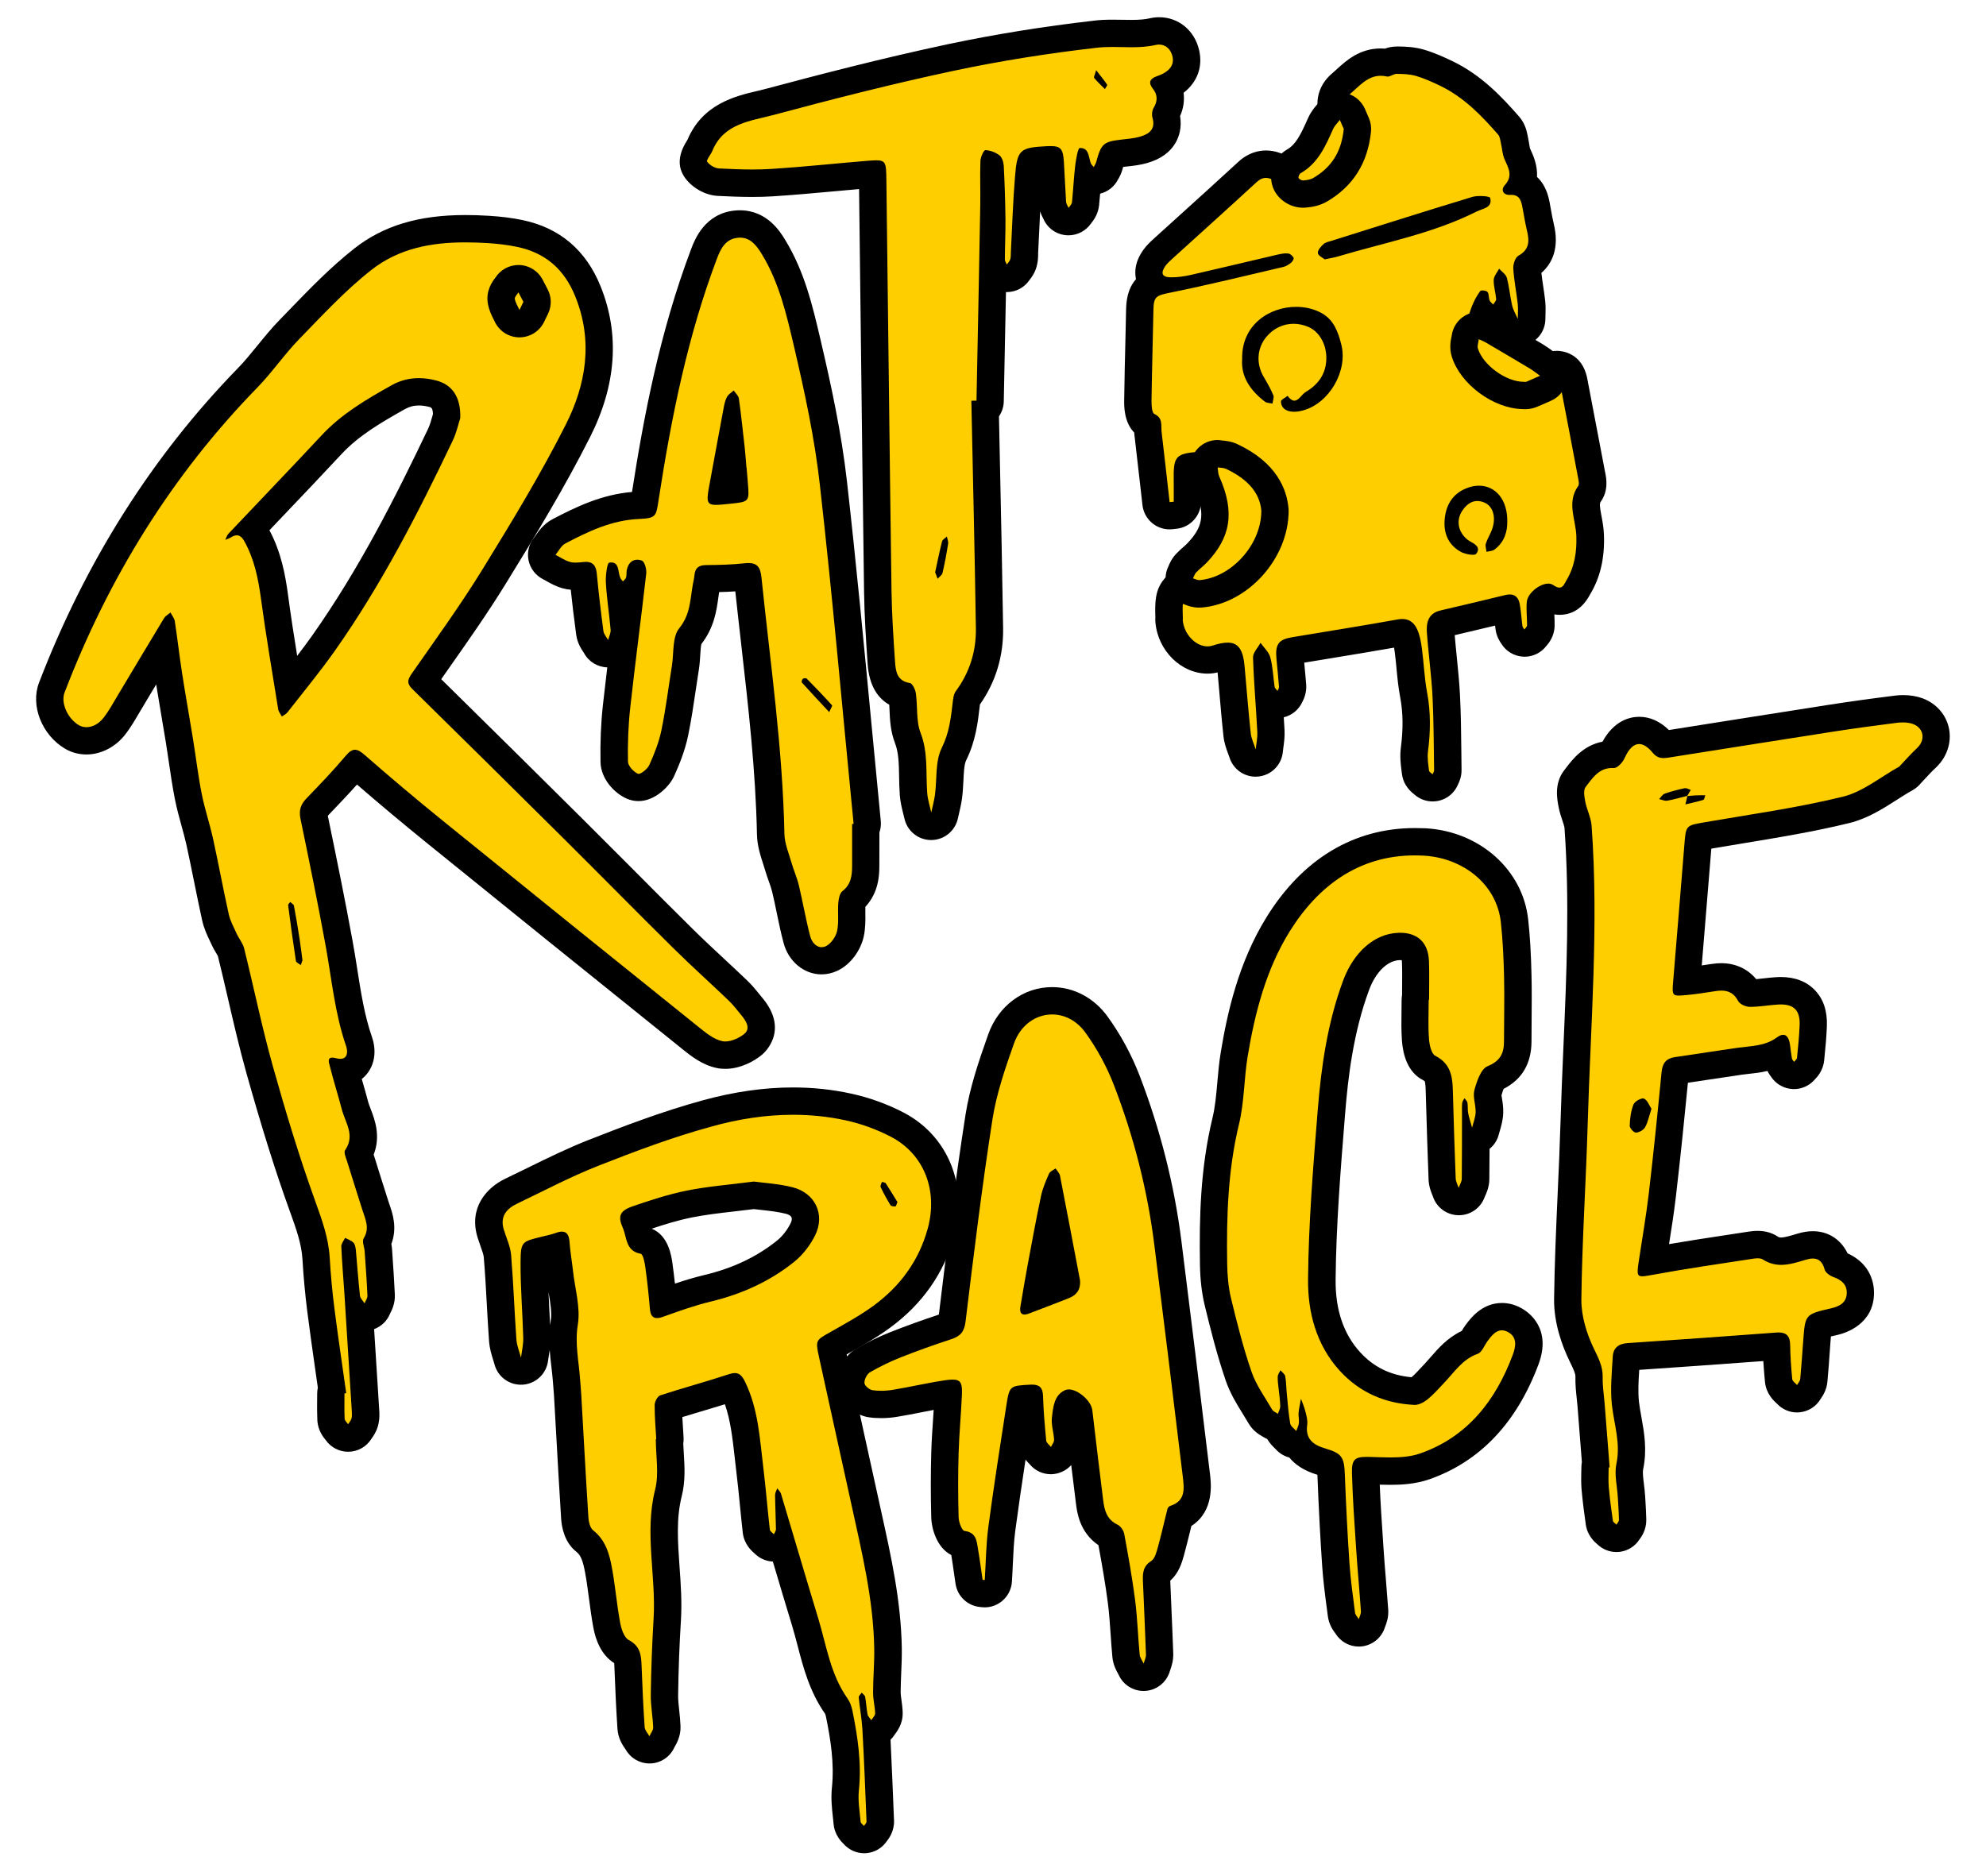 <?xml version="1.0" encoding="utf-8"?>
<!-- Generator: Adobe Illustrator 26.0.3, SVG Export Plug-In . SVG Version: 6.00 Build 0)  -->
<svg version="1.1" id="Layer_1" xmlns="http://www.w3.org/2000/svg" xmlns:xlink="http://www.w3.org/1999/xlink" x="0px" y="0px"
	 viewBox="0 0 363.16 343.06" style="enable-background:new 0 0 363.16 343.06;" xml:space="preserve">
<style type="text/css">
	.st0{fill:#FFCE00;}
</style>
<g>
	<g>
		<path class="st0" d="M63.66,263.02c-0.83,0-1.61-0.41-2.07-1.1l-0.09-0.12c-0.32-0.38-0.91-1.1-0.96-2.17
			c-0.05-1.2-0.05-2.38-0.04-3.53l0.01-1.22c0-0.32,0.06-0.62,0.17-0.91c-0.16-1.13-0.32-2.25-0.48-3.38
			c-0.52-3.61-1.05-7.35-1.52-11.04c-0.4-3.13-0.69-6.28-0.87-9.35c-0.19-3.23-1.28-6.25-2.44-9.45c-2.6-7.19-5.11-15.17-7.9-25.12
			c-1.26-4.5-2.33-9.12-3.36-13.57c-0.61-2.65-1.23-5.3-1.88-7.94c-0.06-0.24-0.3-0.65-0.54-1.04c-0.23-0.39-0.49-0.82-0.72-1.32
			c-0.1-0.23-0.21-0.45-0.32-0.68c-0.46-0.97-0.98-2.07-1.26-3.3c-0.53-2.39-1.02-4.82-1.5-7.17c-0.45-2.23-0.9-4.46-1.39-6.68
			c-0.26-1.19-0.58-2.36-0.93-3.6c-0.41-1.49-0.83-3.02-1.15-4.61c-0.44-2.22-0.77-4.48-1.09-6.65c-0.18-1.21-0.35-2.41-0.55-3.61
			c-0.27-1.67-0.56-3.35-0.84-5.02c-0.4-2.36-0.8-4.71-1.17-7.07c-0.25-1.59-0.46-3.19-0.67-4.8c-0.03-0.24-0.06-0.47-0.09-0.71
			c-1.15,1.92-2.3,3.84-3.44,5.76c-1,1.67-1.99,3.34-2.99,5.01l-0.51,0.86c-0.63,1.08-1.29,2.2-2.11,3.27
			c-1.32,1.72-3.25,2.75-5.18,2.75c-0.93,0-1.83-0.24-2.61-0.7c-3.18-1.86-4.88-5.99-3.72-9.02c8.35-21.78,20.4-40.85,35.81-56.66
			c1.28-1.32,2.45-2.75,3.69-4.27c1.24-1.53,2.53-3.11,3.96-4.59c0.62-0.64,1.24-1.28,1.86-1.92c3.61-3.74,7.34-7.61,11.53-10.9
			c4.86-3.83,10.82-5.61,18.78-5.61c1.31,0,2.68,0.05,4.21,0.14c2.13,0.13,4.01,0.37,5.75,0.74c5.94,1.24,10.13,4.8,12.47,10.59
			c3.26,8.07,2.64,16.65-1.83,25.52c-4.56,9.03-9.84,17.74-15.31,26.62c-3.24,5.26-6.84,10.38-10.31,15.33
			c-0.88,1.25-1.75,2.5-2.63,3.75c9.07,8.92,18.24,17.98,27.26,26.95c3,2.98,5.99,5.98,8.98,8.98c3.74,3.76,7.48,7.51,11.26,11.24
			c1.91,1.89,3.93,3.77,5.88,5.58c1.4,1.31,2.81,2.62,4.19,3.94c0.74,0.71,1.34,1.46,1.92,2.18c0.19,0.24,0.38,0.47,0.57,0.71
			c3.22,3.86,1.02,6.24,0.27,6.87c-1.1,0.93-3.1,2.02-5.13,2.02c-0.34,0-0.68-0.03-1-0.1c-2.11-0.42-3.87-1.84-5.28-2.98l-0.17-0.14
			c-17.41-13.98-32.67-26.29-46.66-37.63c-4.96-4.02-9.82-8.11-14.46-12.17c-0.01-0.01-0.01-0.01-0.02-0.02
			c-2.23,2.64-4.64,5.15-6.96,7.57l-0.24,0.25c-0.53,0.55-0.57,0.82-0.44,1.44c1.63,7.89,3.22,15.61,4.61,23.26
			c0.31,1.7,0.58,3.4,0.85,5.11c0.71,4.51,1.37,8.76,2.8,12.89c0.54,1.56,0.4,3.08-0.38,4.18c-0.5,0.7-1.23,1.18-2.09,1.39
			c0.24,0.86,0.48,1.72,0.72,2.56c0.35,1.21,0.7,2.42,1.02,3.64c0.12,0.46,0.32,0.96,0.52,1.5c0.69,1.79,1.71,4.41,0.19,7.26
			c0.02,0.05,0.04,0.11,0.05,0.15c0.07,0.19,0.13,0.38,0.18,0.55c0.78,2.54,1.59,5.08,2.4,7.62l0.38,1.19
			c0.07,0.22,0.15,0.44,0.22,0.65c0.51,1.49,1.27,3.68,0.07,6.09c0.01,0.06,0.03,0.12,0.04,0.18c0.08,0.36,0.17,0.77,0.2,1.23
			l0.07,1.04c0.16,2.33,0.33,4.75,0.44,7.14c0.04,0.97-0.35,1.74-0.58,2.2c-0.04,0.08-0.08,0.15-0.11,0.23
			c-0.35,0.88-1.16,1.49-2.1,1.57c-0.08,0.01-0.15,0.01-0.23,0.01c-0.32,0-0.64-0.06-0.93-0.18c0.37,5.75,0.73,11.49,1.08,17.24
			c0.04,0.59,0.09,1.36-0.14,2.17c-0.19,0.7-0.56,1.2-0.8,1.54c-0.04,0.06-0.09,0.12-0.13,0.18c-0.45,0.72-1.24,1.16-2.09,1.17
			C63.68,263.02,63.67,263.02,63.66,263.02z M46.1,96.69c0.26,0.29,0.51,0.63,0.75,1.05c2.1,3.76,2.86,7.74,3.37,11.48
			c0.71,5.27,1.59,10.62,2.43,15.79l0.15,0.95c0.07-0.09,0.14-0.18,0.22-0.27c2.08-2.62,4.23-5.33,6.17-8.08
			c8.69-12.32,15.4-25.59,21.35-38.09c0.44-0.92,0.73-1.98,0.97-2.83c0.06-0.22,0.12-0.43,0.17-0.62c0.02-3.01-1.33-3.76-2.52-4.07
			c-0.9-0.23-1.76-0.35-2.56-0.35c-1.35,0-2.59,0.32-3.77,0.99c-4.68,2.62-8.83,5.09-12.18,8.68c-3.54,3.8-7.18,7.62-10.7,11.32
			C48.66,93.99,47.38,95.34,46.1,96.69z"/>
		<path d="M85.09,44.33c1.34,0,2.7,0.05,4.05,0.13c1.81,0.11,3.63,0.32,5.4,0.69c5.18,1.08,8.64,4.07,10.66,9.08
			c3.3,8.18,1.96,16.1-1.75,23.45c-4.58,9.06-9.88,17.78-15.21,26.44c-4.04,6.57-8.59,12.82-13,19.16
			c-0.78,1.13-0.82,1.79,0.17,2.75c9.2,9.04,18.37,18.11,27.52,27.2c6.77,6.72,13.45,13.53,20.24,20.23
			c3.29,3.25,6.75,6.35,10.09,9.55c0.85,0.81,1.55,1.78,2.31,2.68c0.86,1.03,1.72,2.39,0.57,3.37c-0.9,0.76-2.35,1.42-3.52,1.42
			c-0.18,0-0.35-0.02-0.51-0.05c-1.57-0.31-3.05-1.54-4.38-2.61c-15.57-12.51-31.13-25.04-46.65-37.62
			c-4.87-3.95-9.67-7.98-14.38-12.11c-0.7-0.62-1.26-0.96-1.79-0.96c-0.53,0-1.05,0.34-1.68,1.09c-2.28,2.71-4.74,5.26-7.2,7.82
			c-1.04,1.08-1.4,2.16-1.09,3.68c1.6,7.72,3.18,15.45,4.6,23.21c1.12,6.15,1.68,12.4,3.74,18.37c0.39,1.12,0.24,2.36-1.05,2.36
			c-0.22,0-0.47-0.04-0.76-0.11c-0.29-0.08-0.52-0.11-0.71-0.11c-0.97,0-0.6,0.97-0.44,1.58c0.66,2.64,1.49,5.23,2.18,7.87
			c0.64,2.44,2.49,4.77,0.6,7.48c-0.28,0.41,0.17,1.39,0.38,2.08c0.91,2.95,1.85,5.89,2.78,8.83c0.54,1.71,1.4,3.34,0.24,5.21
			c-0.33,0.54,0.12,1.56,0.18,2.36c0.19,2.71,0.39,5.41,0.51,8.12c0.02,0.46-0.34,0.94-0.52,1.41c-0.3-0.47-0.8-0.92-0.85-1.42
			c-0.3-2.7-0.48-5.41-0.73-8.11c-0.05-0.53-0.11-1.16-0.43-1.53c-0.37-0.43-1.02-0.62-1.55-0.92c-0.25,0.52-0.72,1.05-0.7,1.55
			c0.12,2.9,0.38,5.8,0.57,8.69c0.46,7.14,0.91,14.29,1.35,21.43c0.03,0.45,0.06,0.93-0.05,1.36c-0.1,0.38-0.41,0.71-0.63,1.06
			c-0.22-0.34-0.62-0.66-0.63-1.01c-0.07-1.54-0.03-3.09-0.03-4.63c0.11-0.02,0.21-0.04,0.32-0.05c-0.73-5.2-1.51-10.38-2.17-15.59
			c-0.39-3.05-0.67-6.12-0.85-9.18c-0.21-3.57-1.37-6.8-2.58-10.16c-2.96-8.19-5.49-16.55-7.84-24.94
			c-1.98-7.08-3.45-14.3-5.22-21.44c-0.24-0.99-0.98-1.84-1.41-2.8c-0.52-1.14-1.14-2.28-1.41-3.48c-1.02-4.6-1.87-9.24-2.88-13.84
			c-0.6-2.74-1.52-5.41-2.06-8.16c-0.67-3.37-1.07-6.79-1.62-10.18c-0.65-4.03-1.38-8.04-2-12.07c-0.48-3.11-0.83-6.25-1.31-9.36
			c-0.09-0.55-0.52-1.05-0.79-1.58c-0.4,0.35-0.92,0.62-1.18,1.05c-2.87,4.73-5.69,9.5-8.54,14.24c-0.79,1.32-1.53,2.68-2.46,3.9
			C18.1,132.39,16.9,133,15.8,133c-0.48,0-0.94-0.12-1.35-0.35c-2.11-1.23-3.36-4.11-2.65-5.97c8.03-20.96,19.56-39.69,35.27-55.81
			c2.72-2.79,4.93-6.07,7.65-8.86c4.23-4.35,8.39-8.86,13.14-12.6C72.92,45.41,78.91,44.33,85.09,44.33 M95.21,58.3
			c0.04,0,0.09,0,0.13-0.01c0.55-0.11,0.97-1.06,1.34-1.7c0.15-0.26,0.08-0.65,0.07-0.65c0,0,0,0,0,0c0-0.86,0.02-1.31,0-1.76
			c-0.05-1.24-0.44-2.26-1.8-2.26c-0.07,0-0.15,0-0.23,0.01c-1.43,0.11-2.02,1.09-1.87,2.44c0.11,0.96,0.23,2,0.69,2.82
			C93.82,57.71,94.66,58.3,95.21,58.3 M41.19,98.74c0.35-0.15,0.72-0.26,1.04-0.46c0.4-0.25,0.76-0.37,1.07-0.37
			c0.53,0,0.97,0.35,1.36,1.05c1.85,3.3,2.57,6.89,3.07,10.6c0.91,6.74,2.06,13.44,3.14,20.16c0.08,0.47,0.44,0.89,0.66,1.33
			c0.35-0.25,0.79-0.44,1.04-0.77c2.9-3.72,5.92-7.37,8.64-11.22c8.51-12.07,15.23-25.16,21.57-38.46c0.73-1.53,1.09-3.25,1.38-4.12
			c0.14-3.83-1.47-6.14-4.39-6.89c-1.07-0.28-2.13-0.43-3.19-0.43c-1.7,0-3.37,0.4-4.99,1.31c-4.6,2.58-9.13,5.23-12.78,9.15
			c-5.63,6.04-11.36,11.99-17.03,17.99C41.5,97.9,41.38,98.36,41.19,98.74 M55,176.51c0.15-0.4,0.29-0.81,0.31-0.87
			c-0.2-1.52-0.34-2.69-0.52-3.85c-0.32-2.05-0.65-4.1-1.04-6.13c-0.05-0.26-0.45-0.46-0.68-0.69c-0.13,0.2-0.4,0.42-0.38,0.6
			c0.44,3.4,0.9,6.8,1.42,10.18C54.16,176.05,54.69,176.26,55,176.51 M85.09,39.33c-8.55,0-15.01,1.95-20.33,6.14
			c-4.31,3.4-8.11,7.33-11.78,11.13c-0.62,0.64-1.23,1.28-1.85,1.91c-1.51,1.55-2.83,3.18-4.11,4.75c-1.2,1.47-2.33,2.87-3.54,4.1
			C27.83,83.43,15.6,102.78,7.13,124.88c-1.6,4.18,0.55,9.59,4.79,12.07c1.16,0.68,2.5,1.04,3.88,1.04c2.7,0,5.38-1.39,7.16-3.73
			c0.91-1.19,1.64-2.43,2.28-3.52c0.17-0.28,0.33-0.56,0.5-0.84c0.94-1.57,1.88-3.14,2.82-4.72c0.31,1.9,0.63,3.81,0.94,5.66
			c0.28,1.67,0.57,3.34,0.84,5.01c0.19,1.19,0.37,2.38,0.54,3.57c0.32,2.21,0.66,4.5,1.11,6.78c0.33,1.67,0.77,3.26,1.19,4.79
			c0.33,1.21,0.65,2.35,0.9,3.47c0.48,2.2,0.94,4.46,1.38,6.64c0.48,2.36,0.97,4.8,1.5,7.21c0.33,1.51,0.95,2.8,1.44,3.83
			c0.1,0.21,0.2,0.43,0.3,0.64c0.28,0.62,0.6,1.15,0.85,1.57c0.1,0.16,0.23,0.38,0.29,0.5c0.64,2.57,1.25,5.21,1.84,7.76
			c1.04,4.49,2.11,9.13,3.39,13.69c2.81,10.01,5.33,18.05,7.95,25.29c1.09,3.02,2.13,5.88,2.29,8.75c0.18,3.13,0.48,6.33,0.88,9.53
			c0.47,3.7,1.01,7.44,1.52,11.06c0.14,0.95,0.27,1.91,0.41,2.86c-0.08,0.35-0.12,0.72-0.12,1.09c0,0.4,0,0.8-0.01,1.2
			c-0.01,1.18-0.02,2.4,0.04,3.66c0.09,1.91,1.14,3.18,1.54,3.66l0.02,0.02c0.94,1.32,2.45,2.1,4.07,2.1c0.02,0,0.04,0,0.06,0
			c1.69-0.02,3.25-0.89,4.16-2.31l0.06-0.09c0.3-0.42,0.87-1.21,1.18-2.34c0.33-1.22,0.27-2.3,0.22-2.95
			c-0.31-4.93-0.61-9.84-0.93-14.74c1.3-0.48,2.36-1.48,2.9-2.8l0.05-0.1c0.3-0.59,0.91-1.81,0.84-3.43
			c-0.11-2.42-0.28-4.85-0.44-7.2l-0.07-1.05c-0.02-0.36-0.07-0.69-0.13-0.98c1.13-2.99,0.21-5.64-0.32-7.17
			c-0.07-0.2-0.14-0.39-0.2-0.59l-0.4-1.26c-0.77-2.41-1.56-4.9-2.31-7.34c1.35-3.44,0.15-6.52-0.54-8.31
			c-0.18-0.47-0.35-0.91-0.44-1.23c-0.33-1.26-0.69-2.5-1.03-3.7c-0.06-0.19-0.11-0.39-0.17-0.58c0.44-0.35,0.83-0.76,1.16-1.22
			c1.26-1.76,1.51-4.11,0.71-6.45c-1.36-3.92-2.01-8.07-2.7-12.47c-0.26-1.69-0.54-3.43-0.86-5.17c-1.37-7.52-2.92-15.1-4.52-22.84
			c1.77-1.85,3.58-3.74,5.34-5.71c4.09,3.54,8.33,7.09,12.66,10.6c13.93,11.29,29.19,23.6,46.66,37.64l0.17,0.14
			c1.54,1.24,3.65,2.94,6.36,3.48c0.48,0.1,0.98,0.14,1.49,0.14c2.71,0,5.26-1.35,6.75-2.61c0.52-0.44,4.95-4.49,0.03-10.38
			c-0.18-0.22-0.37-0.45-0.55-0.67c-0.6-0.75-1.29-1.6-2.14-2.42c-1.4-1.35-2.84-2.68-4.22-3.97c-1.93-1.8-3.93-3.66-5.82-5.53
			c-3.76-3.71-7.56-7.53-11.23-11.22c-2.99-3.01-5.99-6.01-9-9c-8.49-8.44-17.15-17-25.76-25.47c0.47-0.67,0.94-1.34,1.41-2.01
			c3.5-4.98,7.12-10.13,10.4-15.46c5.5-8.93,10.81-17.69,15.41-26.81c4.81-9.53,5.46-18.81,1.92-27.58
			c-2.67-6.61-7.47-10.69-14.28-12.11c-1.86-0.39-3.86-0.64-6.11-0.78C87.88,39.37,86.45,39.33,85.09,39.33L85.09,39.33z
			 M49.27,96.98c0.83-0.88,1.67-1.75,2.5-2.63c3.52-3.69,7.15-7.51,10.7-11.32c3.1-3.33,7.08-5.68,11.57-8.2
			c0.82-0.46,1.63-0.67,2.55-0.67c0.59,0,1.24,0.09,1.93,0.27c0.3,0.08,0.61,0.16,0.65,1.3c-0.03,0.09-0.05,0.19-0.08,0.29
			c-0.21,0.76-0.47,1.7-0.82,2.43c-5.91,12.4-12.56,25.56-21.14,37.73c-0.9,1.27-1.83,2.52-2.79,3.77
			c-0.59-3.67-1.17-7.39-1.66-11.05C52.17,105.05,51.39,100.96,49.27,96.98L49.27,96.98z"/>
	</g>
	<g>
		<path class="st0" d="M261.95,144.1c-0.61,0-1.21-0.22-1.68-0.64c-0.46-0.34-1.32-1-1.46-2.23l-0.07-0.58
			c-0.13-1.06-0.28-2.26-0.12-3.52c0.48-3.7,0.43-6.98-0.14-10.03c-0.32-1.72-0.49-3.44-0.64-5.11c-0.1-1.05-0.2-2.09-0.34-3.14
			c-0.12-0.91-0.29-1.94-0.64-2.71c-0.16-0.35-0.28-0.43-0.28-0.43c0,0-0.05-0.02-0.17-0.02c-0.1,0-0.21,0.01-0.34,0.03
			c-4.44,0.8-8.95,1.54-13.32,2.26c-2.02,0.33-4.04,0.66-6.06,1c-0.44,0.07-0.69,0.15-0.84,0.2c-0.02,0.17-0.03,0.49,0.02,1.05
			l0.15,1.63c0.11,1.18,0.23,2.37,0.32,3.55c0.07,0.87-0.27,1.52-0.43,1.83c-0.33,0.85-1.1,1.45-2,1.57
			c-0.11,0.02-0.22,0.02-0.34,0.02c-0.56,0-1.09-0.19-1.53-0.52c0,0.02,0,0.04,0,0.06c0.12,1.77,0.24,3.54,0.33,5.31
			c0.05,0.97-0.08,1.88-0.19,2.69c-0.04,0.31-0.09,0.62-0.12,0.93c-0.12,1.18-1.05,2.12-2.23,2.24c-0.09,0.01-0.17,0.01-0.26,0.01
			c-1.08,0-2.05-0.7-2.38-1.75c-0.08-0.27-0.19-0.54-0.29-0.82c-0.29-0.77-0.61-1.65-0.72-2.65c-0.31-2.91-0.57-5.86-0.81-8.72
			c-0.1-1.17-0.2-2.34-0.31-3.52c-0.13-1.42-0.36-1.94-0.45-2.09c-0.04,0-0.09-0.01-0.17-0.01c-0.31,0-0.91,0.07-2,0.43
			c-0.54,0.18-1.11,0.27-1.68,0.27c-3.49,0-6.7-3.26-7.01-7.11c-0.01-0.18-0.01-0.36,0.01-0.54c-0.16-5.62,0.78-6.69,6.45-7.57
			c4.91-0.76,8.14-3.43,9.97-8.16c1.02-2.64,0.65-5.64-1-8.04c-1.85-2.69-4.99-4.24-8.64-4.24l-0.35,0c-0.12,0-0.25,0.01-0.38,0.02
			c-0.57,0.04-2.05,0.14-2.64,0.32c-0.12,0.59-0.1,2.02-0.09,2.53c0.01,0.88,0.01,1.76,0.01,2.64l0,1.18c0,1.28-0.97,2.36-2.25,2.49
			l-0.75,0.08c-0.08,0.01-0.17,0.01-0.25,0.01c-1.26,0-2.34-0.94-2.48-2.22l-0.4-3.51c-0.35-3.12-0.7-6.23-1.07-9.34
			c-0.04-0.35-0.05-0.7-0.05-1.05c0-0.1,0-0.22-0.01-0.32c-1.63-0.92-1.82-2.89-1.79-4.72c0.05-3.76,0.14-7.52,0.23-11.28
			c0.04-1.78,0.08-3.56,0.12-5.34c0.06-2.72,0.93-3.97,2.38-4.68c-0.15-0.19-0.27-0.39-0.36-0.57c-0.43-0.87-0.66-2.29,0.69-4.16
			c0.47-0.65,1.03-1.15,1.47-1.56c1.61-1.46,3.23-2.92,4.84-4.39c3.51-3.18,7.14-6.46,10.67-9.72c1.03-0.95,2.17-1.43,3.39-1.43
			c1.22,0,2.25,0.48,3.11,0.93c1.21,0.63,2.45,0.95,3.68,0.95c1.82,0,3.5-0.71,4.73-2c1.34-1.4,2.02-3.38,1.92-5.57
			c-0.04-0.75-0.32-1.68-0.77-2.53c-1.3-2.44-0.9-4.88,1.07-6.52c0.32-0.26,0.62-0.55,0.93-0.83c1.51-1.39,3.4-3.12,6.33-3.12
			c0.37,0,0.74,0.03,1.12,0.09c0.42-0.18,1.03-0.43,1.78-0.43c1.4,0.01,2.85,0.06,4.27,0.48c1.77,0.52,3.46,1.3,4.87,1.98
			c4.84,2.35,8.38,6.14,11.33,9.51c0.69,0.78,0.86,1.69,0.98,2.29l0.05,0.25c0.09,0.4,0.16,0.82,0.23,1.23
			c0.08,0.53,0.17,1.04,0.3,1.35l0.18,0.4c0.51,1.12,1.36,2.97,0.67,5c1.33,0.58,2.19,1.86,2.57,3.8c0.1,0.5,0.19,1,0.28,1.5
			c0.17,0.93,0.32,1.81,0.53,2.66c0.34,1.38,1.22,4.98-2.36,7.23c-0.03,0.09-0.05,0.19-0.05,0.25c0.07,1.18,0.25,2.4,0.44,3.7
			c0.13,0.87,0.26,1.73,0.35,2.6c0.09,0.81,0.07,1.58,0.05,2.26c-0.01,0.27-0.02,0.53-0.02,0.8c0,1.19-0.83,2.21-2,2.45
			c-0.17,0.03-0.34,0.05-0.5,0.05c-0.98,0-1.89-0.58-2.29-1.51c-0.09-0.22-0.2-0.44-0.31-0.66c-0.14-0.29-0.29-0.59-0.43-0.92
			c-0.34,0.25-0.75,0.41-1.19,0.46c-0.09,0.01-0.18,0.02-0.27,0.02c-0.66,0-1.3-0.27-1.77-0.75c-0.8,2.31-0.93,4.93-0.24,7.02
			c0.72,2.18,2.22,3.65,4.48,4.35c0.99,0.31,1.91,0.47,2.75,0.47c1.52,0,2.81-0.51,3.96-1.55c0.29-0.26,1.16-1.06,2.43-1.06
			c0.75,0,2.56,0.3,3.08,3.05l0.48,2.5c0.93,4.86,1.86,9.73,2.78,14.59l0.03,0.17c0.16,0.81,0.43,2.16-0.42,3.35
			c-0.85,1.19-0.67,2.43-0.27,4.52c0.18,0.98,0.37,1.99,0.41,3.07c0.13,3.75-0.58,6.85-2.17,9.49c-0.05,0.08-0.09,0.16-0.13,0.24
			c-0.34,0.63-1.24,2.3-3.29,2.3c-0.72,0-1.45-0.22-2.21-0.68c-0.45,0.16-1.16,0.74-1.28,1.09c-0.06,0.62-0.02,1.39,0.01,2.21
			c0.03,0.61,0.06,1.22,0.05,1.83c-0.01,1.1-0.66,1.83-0.93,2.14c-0.47,0.67-1.24,1.07-2.06,1.07c-0.04,0-0.08,0-0.12,0
			c-0.86-0.04-1.64-0.52-2.07-1.27c-0.19-0.27-0.55-0.79-0.65-1.54c-0.07-0.54-0.13-1.08-0.18-1.62c-0.07-0.64-0.13-1.26-0.22-1.85
			c-2.94,0.72-5.89,1.42-8.84,2.11l-2.73,0.65c-0.39,0.09-0.61,0.14-0.52,1.39c0.12,1.68,0.29,3.41,0.46,5.08
			c0.22,2.16,0.45,4.39,0.56,6.62c0.17,3.37,0.21,6.78,0.24,10.08c0.01,1.19,0.03,2.37,0.04,3.56c0.01,0.77-0.27,1.35-0.43,1.66
			c-0.3,0.78-0.98,1.37-1.79,1.55C262.32,144.08,262.13,144.1,261.95,144.1z"/>
		<path d="M255.39,13.51C255.39,13.51,255.4,13.51,255.39,13.51c1.2,0.01,2.43,0.05,3.55,0.38c1.54,0.46,3.04,1.13,4.49,1.84
			c4.26,2.07,7.48,5.4,10.53,8.9c0.31,0.36,0.36,0.96,0.48,1.46c0.24,1.01,0.27,2.1,0.68,3.03c0.71,1.61,1.59,3.03,0.06,4.73
			c-0.78,0.86-0.32,1.8,0.83,1.8c0.04,0,0.08,0,0.12,0c0.07,0,0.13-0.01,0.19-0.01c1.49,0,1.82,0.97,2.05,2.16
			c0.28,1.43,0.49,2.87,0.83,4.28c0.46,1.9,0.56,3.52-1.53,4.68c-0.59,0.32-1,1.55-0.95,2.33c0.12,2.16,0.57,4.3,0.81,6.46
			c0.1,0.92,0.02,1.85,0.01,2.78c-0.35-0.82-0.83-1.61-1.03-2.46c-0.39-1.67-0.52-3.41-0.97-5.06c-0.17-0.64-0.92-1.12-1.41-1.67
			c-0.35,0.68-0.96,1.36-0.99,2.05c-0.04,1.16,0.35,2.32,0.45,3.49c0.03,0.32-0.35,0.67-0.54,1.01c-0.23-0.25-0.56-0.46-0.66-0.75
			c-0.19-0.5-0.09-1.17-0.39-1.55c-0.13-0.17-0.59-0.27-0.93-0.27c-0.18,0-0.33,0.03-0.38,0.09c-3.85,5.26-4.15,15.43,4.08,18.01
			c1.18,0.37,2.35,0.58,3.5,0.58c2,0,3.92-0.64,5.64-2.2c0.32-0.29,0.56-0.41,0.75-0.41c0.36,0,0.52,0.45,0.63,1.02
			c1.09,5.69,2.19,11.39,3.26,17.09c0.1,0.53,0.28,1.25,0.03,1.6c-2.14,2.99-0.43,6.1-0.33,9.13c0.1,2.89-0.32,5.63-1.81,8.11
			c-0.35,0.58-0.59,1.33-1.28,1.33c-0.29,0-0.66-0.13-1.14-0.47c-0.26-0.18-0.57-0.26-0.9-0.26c-1.57,0-3.75,1.72-3.92,3.29
			c-0.15,1.43,0.05,2.9,0.04,4.35c0,0.25-0.32,0.5-0.5,0.75c-0.12-0.22-0.32-0.42-0.35-0.65c-0.18-1.35-0.25-2.72-0.5-4.05
			c-0.22-1.11-0.82-1.71-1.81-1.71c-0.24,0-0.5,0.03-0.79,0.1c-3.97,0.98-7.95,1.9-11.93,2.84c-2.16,0.51-2.57,2.19-2.44,4
			c0.27,3.89,0.83,7.77,1.03,11.66c0.23,4.51,0.21,9.03,0.29,13.55c0,0.25-0.18,0.49-0.27,0.74c-0.23-0.22-0.63-0.42-0.66-0.66
			c-0.13-1.16-0.34-2.36-0.19-3.5c0.47-3.62,0.52-7.19-0.16-10.81c-0.5-2.67-0.6-5.41-0.96-8.11c-0.16-1.16-0.37-2.36-0.85-3.41
			c-0.54-1.19-1.39-1.91-2.72-1.91c-0.24,0-0.5,0.02-0.78,0.07c-6.44,1.16-12.9,2.18-19.35,3.26c-2.51,0.42-3.13,1.28-2.89,3.94
			c0.16,1.72,0.34,3.43,0.47,5.15c0.02,0.24-0.18,0.49-0.27,0.73c-0.18-0.24-0.49-0.47-0.53-0.74c-0.27-1.79-0.32-3.64-0.79-5.38
			c-0.26-0.98-1.17-1.79-1.79-2.67c-0.48,0.89-1.4,1.8-1.37,2.68c0.14,4.53,0.55,9.05,0.78,13.58c0.06,1.07-0.19,2.16-0.29,3.24
			c-0.31-0.99-0.8-1.97-0.91-2.98c-0.44-4.06-0.75-8.13-1.12-12.19c-0.27-3.04-1.12-4.37-3.11-4.37c-0.75,0-1.67,0.19-2.77,0.55
			c-0.3,0.1-0.6,0.14-0.91,0.14c-2.12,0-4.31-2.19-4.52-4.82c-0.01-0.09,0.02-0.18,0.02-0.27c-0.14-4.5-0.13-4.47,4.43-5.18
			c5.84-0.91,9.75-4.34,11.82-9.71c2.77-7.17-2.49-15.68-11.97-15.68c-0.14,0-0.27,0-0.41,0.01c-0.18,0-0.36,0.02-0.54,0.03
			c-4.7,0.33-5.08,0.74-5,5.38c0.02,1.26,0,2.52,0,3.78c-0.25,0.03-0.5,0.05-0.75,0.08c-0.49-4.29-0.96-8.58-1.47-12.87
			c-0.14-1.18,0.3-2.51-1.32-3.26c-0.47-0.22-0.53-1.64-0.52-2.5c0.08-5.53,0.24-11.07,0.35-16.6c0.05-2.43,0.58-2.58,3.1-3.09
			c6.92-1.41,13.78-3.09,20.66-4.7c0.51-0.12,1-0.44,1.42-0.78c0.25-0.2,0.54-0.7,0.45-0.89c-0.17-0.34-0.59-0.73-0.94-0.78
			c-0.14-0.02-0.28-0.03-0.42-0.03c-0.48,0-0.98,0.09-1.46,0.2c-5.31,1.24-10.61,2.52-15.92,3.73c-1.16,0.26-2.37,0.45-3.55,0.45
			c-0.07,0-0.14,0-0.22,0c-1.57-0.03-1.86-0.79-0.91-2.11c0.32-0.44,0.73-0.81,1.13-1.18c5.18-4.71,10.39-9.38,15.53-14.12
			c0.6-0.55,1.14-0.77,1.69-0.77c0.62,0,1.24,0.27,1.95,0.65c1.62,0.85,3.27,1.24,4.84,1.24c5.14,0,9.43-4.19,9.15-10.19
			c-0.06-1.22-0.49-2.51-1.06-3.59c-0.73-1.36-0.64-2.5,0.46-3.42c1.72-1.43,3.21-3.37,5.66-3.37c0.35,0,0.73,0.04,1.12,0.13
			c0.05,0.01,0.1,0.02,0.15,0.02C254.26,14,254.85,13.51,255.39,13.51 M242.23,47.44c1.07-0.23,1.79-0.34,2.48-0.55
			c8.5-2.53,17.29-4.17,25.3-8.2c1.14-0.57,2.96-0.67,2.48-2.5c-0.05-0.21-0.89-0.34-1.77-0.34c-0.56,0-1.14,0.05-1.54,0.18
			c-8.58,2.6-17.13,5.32-25.68,8.01c-0.52,0.16-1.12,0.27-1.49,0.61c-0.48,0.44-1.08,1.12-1.03,1.63
			C241.02,46.75,241.88,47.13,242.23,47.44 M232.69,73.81c0.06-0.51,0.32-1.11,0.15-1.52c-0.48-1.15-1.1-2.25-1.74-3.33
			c-1.44-2.39-1.27-5.27,0.48-7.36c1.3-1.55,3.07-2.38,4.95-2.38c0.89,0,1.8,0.18,2.69,0.56c2.19,0.93,3.52,3.53,3.29,6.32
			c-0.21,2.6-1.67,4.36-3.79,5.62c-0.67,0.4-1.23,1.56-2.03,1.56c-0.36,0-0.76-0.23-1.25-0.88c-0.42,0.35-1.22,0.71-1.21,1.04
			c0.05,1.21,0.97,1.87,2.4,1.87c0.51,0,1.08-0.08,1.7-0.26c4.73-1.32,8.19-7.21,6.93-12.08c-0.56-2.19-1.33-4.4-3.47-5.64
			c-1.4-0.81-3.07-1.21-4.77-1.21c-4.88,0-10.03,3.28-9.88,9.56c-0.25,3.17,1.47,5.72,4.13,7.76
			C231.62,73.73,232.21,73.7,232.69,73.81 M269.29,101.47c0.31,0,0.55-0.05,0.65-0.18c0.94-1.21-0.31-1.83-1.28-2.37
			c-0.23-0.13-0.44-0.31-0.64-0.5c-1.51-1.48-1.73-3.48-0.52-5.17c0.72-1,1.59-1.62,2.64-1.62c0.42,0,0.87,0.1,1.35,0.31
			c1.6,0.71,2.14,2.82,1.3,5.01c-0.32,0.84-0.82,1.62-1.09,2.47c-0.14,0.45,0.07,1.01,0.12,1.51c0.49-0.13,1.07-0.13,1.45-0.41
			c1.96-1.43,2.35-3.54,2.35-4.93c0.13-4.2-2.16-6.76-5.17-6.76c-0.63,0-1.3,0.11-1.97,0.35c-2.55,0.88-3.94,2.8-4.27,5.46
			c-0.33,2.66,0.48,4.9,2.86,6.26C267.64,101.23,268.62,101.47,269.29,101.47 M255.39,8.51c-0.86,0-1.58,0.18-2.12,0.38
			c-0.26-0.02-0.52-0.03-0.78-0.03c-3.9,0-6.37,2.27-8.01,3.77c-0.28,0.26-0.56,0.51-0.84,0.75c-2.91,2.42-3.55,6.1-1.68,9.61
			c0.33,0.63,0.47,1.19,0.48,1.47c0.07,1.52-0.35,2.81-1.23,3.72c-0.76,0.79-1.79,1.23-2.92,1.23c-0.82,0-1.67-0.23-2.52-0.67
			c-1.15-0.6-2.56-1.22-4.27-1.22c-1.28,0-3.21,0.36-5.08,2.1c-3.52,3.24-7.13,6.52-10.63,9.68c-1.62,1.47-3.25,2.94-4.87,4.41
			c-0.5,0.46-1.19,1.08-1.81,1.94c-1.58,2.17-1.67,4.06-1.38,5.41c-1.02,1.14-1.75,2.83-1.81,5.41c-0.04,1.8-0.08,3.6-0.12,5.41
			c-0.09,3.68-0.18,7.48-0.23,11.23c-0.02,1.11-0.06,4.07,1.83,6c0.01,0.14,0.02,0.28,0.04,0.43c0.37,3.1,0.72,6.21,1.07,9.31
			l0.4,3.53c0.29,2.55,2.45,4.44,4.96,4.44c0.17,0,0.34-0.01,0.51-0.03l0.37-0.04l0.37-0.04c2.55-0.26,4.5-2.41,4.5-4.97
			c0-0.39,0-0.78,0-1.17c0-0.9,0.01-1.8-0.01-2.69c0-0.1,0-0.19,0-0.29c0.11-0.01,0.23-0.02,0.36-0.03
			c0.14-0.01,0.23-0.02,0.32-0.02c0.1,0,0.19,0,0.28,0c3.84,0,5.77,1.97,6.58,3.15c1.18,1.72,1.45,3.86,0.73,5.73
			c-1.5,3.88-4.02,5.97-7.93,6.57l-0.1,0.01c-2.91,0.45-5.21,0.81-6.96,2.89c-1.71,2.04-1.7,4.28-1.62,7.09
			c-0.02,0.23-0.02,0.5,0.01,0.81c0.42,5.19,4.69,9.41,9.51,9.41c0.63,0,1.26-0.07,1.86-0.22c0.08,0.94,0.16,1.88,0.25,2.83
			c0.25,2.88,0.5,5.86,0.82,8.8c0.14,1.32,0.54,2.39,0.86,3.25c0.09,0.23,0.17,0.46,0.25,0.69c0.66,2.1,2.6,3.5,4.77,3.5
			c0.17,0,0.34-0.01,0.52-0.03c2.36-0.24,4.23-2.12,4.46-4.49c0.03-0.28,0.07-0.55,0.1-0.83c0.12-0.87,0.27-1.95,0.21-3.16
			c-0.04-0.78-0.09-1.57-0.14-2.35c1.51-0.36,2.77-1.41,3.41-2.84c0.26-0.5,0.8-1.63,0.69-3.14c-0.09-1.2-0.21-2.4-0.32-3.59
			c-0.01-0.14-0.03-0.28-0.04-0.42c1.55-0.26,3.11-0.51,4.66-0.77c3.86-0.63,7.83-1.29,11.77-1.98c0.05,0.28,0.08,0.54,0.11,0.71
			c0.13,0.97,0.23,1.97,0.33,3.03c0.16,1.72,0.33,3.5,0.68,5.34c0.53,2.82,0.57,5.76,0.12,9.24c-0.2,1.57-0.03,3,0.12,4.15
			c0.02,0.19,0.05,0.37,0.07,0.56c0.17,1.53,0.97,2.84,2.36,3.89c0.91,0.79,2.08,1.21,3.27,1.21c0.36,0,0.73-0.04,1.1-0.12
			c1.57-0.35,2.87-1.44,3.5-2.91c0.24-0.48,0.7-1.46,0.68-2.78c-0.02-1.17-0.03-2.35-0.04-3.52c-0.04-3.33-0.07-6.78-0.25-10.21
			c-0.12-2.3-0.35-4.56-0.57-6.75c-0.14-1.42-0.28-2.77-0.39-4.12l1.26-0.3c2.01-0.47,4.06-0.96,6.12-1.45
			c0.03,0.24,0.06,0.47,0.09,0.71c0.18,1.31,0.8,2.23,1.05,2.59c0.86,1.41,2.37,2.3,4.02,2.38c0.08,0,0.16,0.01,0.24,0.01
			c1.55,0,3.01-0.72,3.95-1.94c0.45-0.51,1.52-1.79,1.54-3.75c0.01-0.7-0.02-1.38-0.05-1.97c0-0.03,0-0.06,0-0.08
			c0.33,0.05,0.65,0.08,0.98,0.08c1.62,0,3.88-0.63,5.49-3.62l0.08-0.14c1.84-3.05,2.67-6.6,2.52-10.85
			c-0.04-1.28-0.26-2.43-0.45-3.45c-0.32-1.67-0.38-2.29-0.15-2.61c1.48-2.07,1.03-4.33,0.84-5.29l-0.03-0.14
			c-0.92-4.88-1.85-9.76-2.79-14.63l-0.47-2.47c-0.93-4.83-4.78-5.08-5.54-5.08c-1.48,0-2.86,0.57-4.11,1.71
			c-0.7,0.63-1.38,0.9-2.28,0.9c-0.59,0-1.26-0.12-2.01-0.35c-1.48-0.46-2.39-1.34-2.85-2.75c-0.29-0.89-0.38-1.94-0.29-3
			c0.01,0,0.01,0,0.02,0c0.88,1.63,2.58,2.63,4.4,2.63c0.33,0,0.67-0.03,1.01-0.1c2.32-0.48,3.99-2.52,3.99-4.89
			c0-0.24,0.01-0.48,0.02-0.73c0.02-0.73,0.05-1.63-0.06-2.62c-0.1-0.93-0.24-1.82-0.37-2.69c-0.12-0.82-0.24-1.61-0.32-2.36
			c1.92-1.69,3.36-4.49,2.25-9.04c-0.19-0.78-0.34-1.62-0.5-2.51c-0.09-0.51-0.18-1.03-0.28-1.54c-0.42-2.13-1.27-3.54-2.27-4.47
			c0.12-2.16-0.72-3.98-1.14-4.9l-0.15-0.33c-0.04-0.15-0.1-0.51-0.14-0.78c-0.07-0.42-0.14-0.89-0.26-1.41
			c-0.01-0.05-0.02-0.11-0.03-0.16c-0.14-0.7-0.42-2.16-1.55-3.45c-3.1-3.55-6.86-7.56-12.12-10.11c-1.51-0.73-3.31-1.55-5.25-2.13
			c-1.73-0.51-3.37-0.57-4.91-0.59C255.43,8.51,255.41,8.51,255.39,8.51L255.39,8.51z"/>
	</g>
	<g>
		<path class="st0" d="M158,336.45c-0.73,0-1.43-0.31-1.9-0.87l-0.07-0.07c-0.34-0.32-1.04-1-1.14-2.12
			c-0.04-0.46-0.09-0.92-0.14-1.38c-0.17-1.53-0.35-3.12-0.17-4.78c0.5-4.8-0.25-9.48-1.14-13.82c-0.12-0.57-0.29-1.05-0.49-1.32
			c-2.62-3.7-3.69-7.8-4.72-11.76c-0.33-1.28-0.65-2.49-1.01-3.69c-1.35-4.45-2.68-8.9-4-13.35c-0.07-0.22-0.13-0.45-0.2-0.67
			c-0.31,0.23-0.68,0.39-1.08,0.46c-0.14,0.02-0.28,0.04-0.42,0.04c-0.69,0-1.36-0.29-1.84-0.81l-0.07-0.06
			c-0.39-0.33-1.19-1.01-1.33-2.21c-0.19-1.66-0.35-3.32-0.52-4.98c-0.21-2.08-0.42-4.23-0.68-6.33c-0.1-0.84-0.2-1.68-0.29-2.51
			c-0.49-4.38-0.95-8.52-2.78-12.33c-0.03-0.06-0.05-0.11-0.08-0.15c-2.15,0.71-4.34,1.36-6.46,1.99c-1.74,0.52-3.54,1.05-5.29,1.61
			c0,1.29,0.09,2.59,0.18,3.96c0.04,0.59,0.08,1.17,0.11,1.76c0.01,0.25-0.01,0.51-0.07,0.75c0.02,0.7,0.06,1.41,0.11,2.16
			c0.14,2.3,0.29,4.69-0.31,7.05c-1.12,4.45-0.8,8.93-0.47,13.68c0.22,3.1,0.45,6.3,0.25,9.54c-0.27,4.37-0.44,8.87-0.51,13.75
			c-0.01,0.97,0.1,1.99,0.21,3.08c0.1,0.89,0.19,1.8,0.23,2.75c0.04,1.08-0.44,1.9-0.75,2.45c-0.06,0.1-0.11,0.19-0.16,0.28
			c-0.39,0.86-1.24,1.43-2.18,1.47c-0.03,0-0.06,0-0.1,0c-0.91,0-1.75-0.5-2.19-1.3c-0.06-0.1-0.13-0.2-0.2-0.31
			c-0.36-0.52-0.89-1.31-0.97-2.38c-0.22-3.26-0.4-6.83-0.56-11.23c-0.07-1.99-0.24-2.26-1-2.65c-1.81-0.95-2.58-3.24-2.9-4.99
			c-0.32-1.73-0.55-3.47-0.77-5.16c-0.22-1.67-0.43-3.24-0.71-4.82c-0.46-2.5-1.02-4.18-2.51-5.35c-1.44-1.13-1.77-3.13-1.84-4.22
			c-0.35-5.49-0.66-10.97-0.96-16.46l-0.34-6.1c-0.03-0.5-0.07-1.01-0.12-1.51c-0.03-0.39-0.07-0.78-0.09-1.17
			c-0.06-0.89-0.17-1.78-0.27-2.66c-0.29-2.48-0.58-5.04-0.12-7.88c0.29-1.77-0.06-3.81-0.43-5.96c-0.17-1-0.35-2.04-0.46-3.08
			c-0.08-0.67-0.17-1.34-0.26-2c-0.12-0.88-0.24-1.79-0.33-2.72c-0.5,0.14-0.98,0.26-1.46,0.37l-0.81,0.19
			c-0.62,0.15-1.31,0.32-1.7,0.46c-0.05,0.49-0.06,1.36-0.06,1.73c-0.02,2.76,0.12,5.59,0.26,8.34c0.09,1.81,0.18,3.63,0.23,5.44
			c0.03,1.05-0.13,2.05-0.27,2.93c-0.06,0.35-0.11,0.69-0.15,1.04c-0.14,1.19-1.11,2.11-2.31,2.19c-0.06,0-0.12,0.01-0.17,0.01
			c-1.13,0-2.13-0.76-2.42-1.86c-0.08-0.31-0.18-0.62-0.28-0.92c-0.26-0.84-0.56-1.78-0.64-2.84c-0.16-2.21-0.28-4.43-0.4-6.64
			c-0.16-2.89-0.32-5.88-0.57-8.79c-0.06-0.77-0.38-1.66-0.72-2.61c-0.18-0.5-0.35-0.99-0.51-1.49c-0.48-1.57-1.08-5.46,3.78-7.77
			c1.38-0.66,2.74-1.33,4.11-2c3.51-1.73,7.13-3.51,10.87-4.98c6.19-2.44,13.41-5.2,20.82-7.22c5.43-1.48,10.72-2.23,15.71-2.23
			c3.42,0,6.8,0.35,10.04,1.04c3.1,0.66,6.23,1.79,9.05,3.27c7.11,3.73,10.23,11.47,7.95,19.72c-1.72,6.2-5.34,11.37-10.76,15.36
			c-2.34,1.72-4.86,3.14-7.31,4.52l-1.06,0.6c-0.33,0.18-0.68,0.38-0.94,0.54c0.06,0.38,0.18,0.9,0.25,1.25
			c1.12,5.15,2.25,10.29,3.39,15.43c0.86,3.91,1.72,7.81,2.58,11.72l0.53,2.39c1.73,7.8,3.51,15.86,3.65,24.17
			c0.03,1.55-0.04,3.09-0.1,4.58c-0.05,1.24-0.1,2.42-0.1,3.6c0,0.49,0.08,1.05,0.16,1.64c0.09,0.62,0.19,1.33,0.21,2.07
			c0.03,1.17-0.6,2-0.95,2.44c-0.04,0.06-0.09,0.11-0.13,0.17c-0.29,0.45-0.73,0.8-1.22,0.99c0.28,5.25,0.49,10.57,0.7,15.72
			l0.02,0.44c0.04,1.1-0.56,1.86-0.82,2.19c-0.42,0.69-1.16,1.14-1.97,1.19C158.12,336.44,158.06,336.45,158,336.45z M116.02,223.18
			c0.04,0.1,0.08,0.22,0.15,0.36c0.29,0.65,0.46,1.31,0.6,1.88c0.34,1.34,0.38,1.35,0.84,1.43c2.03,0.37,2.59,2.5,2.87,4.54
			c0.3,2.22,0.56,4.5,0.76,6.8c2.61-0.93,5.3-1.88,8.08-2.54c5.63-1.34,10.32-3.57,14.35-6.81c1.23-0.99,2.38-2.45,3.14-4
			c0.56-1.13,0.63-2.28,0.19-3.24c-0.45-0.97-1.39-1.69-2.65-2.02c-1.61-0.42-3.36-0.61-4.91-0.78c-0.56-0.06-1.1-0.12-1.61-0.19
			c-1.32,0.17-2.59,0.31-3.82,0.46c-2.8,0.32-5.45,0.63-7.96,1.13c-3.35,0.67-6.71,1.8-9.59,2.79
			C116.28,223.07,116.14,223.13,116.02,223.18z"/>
		<path d="M145.01,203.89c3.17,0,6.34,0.31,9.51,0.99c2.9,0.62,5.79,1.67,8.41,3.04c6.08,3.19,8.63,9.85,6.7,16.84
			c-1.61,5.82-5.02,10.47-9.84,14.01c-2.48,1.82-5.21,3.31-7.9,4.83c-2.73,1.54-2.8,1.48-2.12,4.63c1.97,9.06,3.99,18.1,5.97,27.16
			c1.88,8.61,3.97,17.19,4.12,26.06c0.05,2.71-0.21,5.42-0.21,8.14c0,1.26,0.34,2.52,0.38,3.78c0.01,0.41-0.46,0.83-0.71,1.24
			c-0.23-0.35-0.6-0.68-0.68-1.06c-0.2-1.06-0.25-2.15-0.44-3.21c-0.05-0.28-0.41-0.5-0.63-0.76c-0.19,0.29-0.56,0.59-0.54,0.86
			c0.18,1.97,0.56,3.94,0.67,5.91c0.31,5.6,0.53,11.21,0.75,16.81c0.01,0.26-0.3,0.53-0.47,0.8c-0.21-0.26-0.59-0.5-0.61-0.78
			c-0.16-1.89-0.51-3.82-0.32-5.68c0.52-4.95-0.19-9.77-1.17-14.58c-0.16-0.79-0.44-1.62-0.9-2.27c-3.14-4.43-3.86-9.73-5.38-14.73
			c-2.3-7.56-4.52-15.15-6.79-22.72c-0.11-0.36-0.45-0.66-0.68-0.99c-0.14,0.4-0.4,0.8-0.4,1.2c0.02,2.09,0.13,4.18,0.16,6.27
			c0,0.31-0.24,0.62-0.38,0.93c-0.26-0.28-0.71-0.54-0.74-0.84c-0.43-3.78-0.73-7.57-1.19-11.34c-0.65-5.29-0.91-10.66-3.3-15.62
			c-0.54-1.12-1.03-1.68-1.91-1.68c-0.33,0-0.71,0.08-1.16,0.23c-4.13,1.37-8.34,2.49-12.47,3.84c-0.5,0.16-1.02,1.14-1.03,1.75
			c-0.02,2.09,0.18,4.17,0.29,6.26c-0.03,0-0.06,0-0.08,0c0,3.08,0.61,6.32-0.12,9.22c-2,7.93,0.2,15.8-0.29,23.68
			c-0.28,4.62-0.44,9.24-0.51,13.87c-0.03,1.98,0.37,3.97,0.44,5.96c0.02,0.53-0.45,1.07-0.69,1.61c-0.3-0.55-0.83-1.08-0.87-1.65
			c-0.25-3.72-0.42-7.44-0.56-11.16c-0.07-1.95-0.2-3.66-2.33-4.77c-0.87-0.46-1.39-2.06-1.6-3.23c-0.61-3.3-0.88-6.67-1.49-9.97
			c-0.47-2.57-1.16-5.09-3.43-6.87c-0.58-0.45-0.83-1.58-0.88-2.41c-0.48-7.51-0.88-15.03-1.31-22.55
			c-0.05-0.91-0.15-1.81-0.21-2.71c-0.23-3.31-0.98-6.49-0.41-9.96c0.51-3.11-0.51-6.48-0.87-9.73c-0.2-1.81-0.52-3.6-0.65-5.41
			c-0.09-1.28-0.53-1.87-1.38-1.87c-0.31,0-0.69,0.08-1.12,0.24c-0.85,0.31-1.75,0.48-2.63,0.7c-3.58,0.89-3.79,0.88-3.82,4.64
			c-0.03,4.62,0.37,9.24,0.49,13.87c0.03,1.19-0.26,2.4-0.41,3.6c-0.29-1.1-0.76-2.19-0.84-3.31c-0.37-5.15-0.54-10.32-0.97-15.47
			c-0.13-1.57-0.86-3.09-1.33-4.62c-0.74-2.4,0.46-3.83,2.46-4.78c4.92-2.35,9.75-4.92,14.82-6.91c6.75-2.66,13.58-5.23,20.57-7.14
			C134.9,204.69,139.94,203.89,145.01,203.89 M120.13,241.07c0.34,0,0.74-0.09,1.22-0.27c2.82-1.01,5.65-2.03,8.55-2.73
			c5.65-1.35,10.83-3.67,15.33-7.29c1.57-1.26,2.92-3.03,3.82-4.83c1.88-3.8,0.04-7.72-4.07-8.79c-2.51-0.65-5.16-0.79-7.13-1.06
			c-4.56,0.59-8.47,0.89-12.28,1.66c-3.36,0.68-6.67,1.76-9.92,2.88c-2.33,0.81-2.7,1.82-1.77,3.91c0.78,1.76,0.47,4.25,3.28,4.76
			c0.42,0.08,0.72,1.55,0.84,2.42c0.35,2.52,0.62,5.04,0.83,7.57C118.93,240.55,119.34,241.07,120.13,241.07 M163.56,220.65
			c0.07,0,0.13,0,0.19-0.01c0.12-0.01,0.2-0.43,0.35-0.8c-0.7-1.13-1.39-2.29-2.13-3.42c-0.11-0.17-0.46-0.17-0.7-0.25
			c-0.09,0.31-0.34,0.71-0.24,0.93c0.54,1.14,1.15,2.25,1.81,3.33C162.93,220.58,163.27,220.65,163.56,220.65 M145.01,198.89
			c-5.22,0-10.73,0.78-16.37,2.32c-7.53,2.05-14.83,4.85-21.08,7.31c-3.83,1.51-7.51,3.32-11.07,5.07
			c-1.36,0.67-2.71,1.33-4.07,1.98c-3.54,1.69-6.74,5.4-5.09,10.76c0.18,0.57,0.36,1.09,0.54,1.6c0.27,0.75,0.55,1.53,0.59,1.97
			c0.24,2.87,0.41,5.84,0.56,8.71c0.12,2.19,0.25,4.45,0.41,6.69c0.1,1.35,0.46,2.5,0.75,3.42c0.08,0.27,0.17,0.54,0.24,0.81
			c0.58,2.21,2.58,3.73,4.83,3.73c0.11,0,0.23,0,0.35-0.01c2.39-0.16,4.33-2,4.62-4.39c0.04-0.31,0.09-0.63,0.14-0.94
			c0.05-0.32,0.11-0.66,0.16-1.03c0.07,1.09,0.19,2.12,0.31,3.11c0.1,0.89,0.2,1.73,0.26,2.55c0.03,0.41,0.06,0.81,0.1,1.22
			c0.04,0.48,0.08,0.95,0.11,1.43c0.12,2.05,0.23,4.1,0.35,6.15c0.3,5.39,0.61,10.96,0.96,16.44c0.1,1.51,0.59,4.3,2.79,6.03
			c0.78,0.61,1.18,1.58,1.6,3.84c0.28,1.51,0.48,3.06,0.7,4.7c0.23,1.72,0.46,3.49,0.79,5.28c0.4,2.19,1.4,5.04,3.82,6.53
			c0.02,0.27,0.03,0.58,0.04,0.75c0.17,4.42,0.34,8.01,0.56,11.3c0.12,1.75,0.95,2.97,1.4,3.62c0.03,0.05,0.07,0.1,0.1,0.15
			c0.89,1.57,2.55,2.54,4.35,2.54c0.06,0,0.13,0,0.19,0c1.87-0.07,3.54-1.18,4.33-2.87c0.02-0.04,0.05-0.09,0.07-0.13
			c0.37-0.65,1.15-1.99,1.09-3.79c-0.04-1.03-0.14-2-0.24-2.92c-0.11-1-0.21-1.95-0.2-2.77c0.07-4.85,0.24-9.31,0.51-13.63
			c0.21-3.4-0.02-6.69-0.25-9.87c-0.32-4.54-0.63-8.83,0.4-12.89c0.69-2.74,0.53-5.44,0.38-7.82c-0.04-0.62-0.08-1.22-0.1-1.8
			c0.06-0.36,0.08-0.73,0.06-1.1c-0.03-0.59-0.07-1.19-0.11-1.78c-0.05-0.68-0.09-1.34-0.12-1.98c1.15-0.35,2.31-0.7,3.45-1.04
			c1.42-0.42,2.87-0.85,4.33-1.31c1.04,2.96,1.4,6.24,1.79,9.67c0.09,0.85,0.19,1.7,0.29,2.54c0.25,2.07,0.47,4.2,0.67,6.27
			c0.16,1.64,0.33,3.34,0.52,5.02c0.25,2.17,1.71,3.41,2.19,3.82l0.01,0.01c0.89,0.88,2.07,1.39,3.3,1.44
			c1.15,3.88,2.34,7.86,3.53,11.77c0.35,1.15,0.66,2.34,0.99,3.59c1.03,3.97,2.2,8.46,5.05,12.51c0.02,0.05,0.07,0.2,0.13,0.44
			c0.85,4.15,1.57,8.6,1.1,13.06c-0.2,1.93,0,3.73,0.17,5.31c0.05,0.44,0.1,0.88,0.14,1.32c0.18,2.04,1.45,3.28,1.88,3.7
			c0.95,1.05,2.3,1.65,3.71,1.65c0.11,0,0.23,0,0.34-0.01c1.53-0.11,2.92-0.91,3.78-2.17c0.42-0.53,1.41-1.87,1.34-3.82l-0.02-0.4
			c-0.19-4.71-0.38-9.55-0.62-14.36c0.27-0.26,0.51-0.56,0.72-0.88l0.04-0.06c0.45-0.59,1.52-1.98,1.46-4.03
			c-0.02-0.88-0.14-1.66-0.23-2.35c-0.07-0.5-0.14-0.98-0.14-1.28c0-1.13,0.05-2.28,0.1-3.5c0.07-1.53,0.13-3.11,0.11-4.73
			c-0.15-8.56-1.96-16.74-3.71-24.66c-0.18-0.79-0.35-1.59-0.52-2.38c-0.85-3.88-1.71-7.76-2.56-11.64
			c-1.1-4.99-2.2-9.97-3.29-14.96l0.41-0.23c2.51-1.41,5.1-2.87,7.56-4.68c5.89-4.33,9.82-9.95,11.69-16.7
			c2.57-9.28-1.13-18.37-9.2-22.6c-3.02-1.58-6.37-2.79-9.69-3.5C152.17,199.26,148.61,198.89,145.01,198.89L145.01,198.89z
			 M119.18,224.72c2.33-0.78,4.87-1.56,7.37-2.06c2.41-0.48,4.89-0.77,7.75-1.1c1.14-0.13,2.32-0.27,3.54-0.42
			c0.42,0.05,0.87,0.1,1.34,0.15c1.53,0.17,3.12,0.34,4.55,0.71c0.51,0.13,0.87,0.36,1,0.64c0.12,0.25,0.06,0.65-0.16,1.09
			c-0.6,1.22-1.52,2.4-2.47,3.16c-3.73,3-8.1,5.07-13.36,6.32c-1.83,0.44-3.6,0.98-5.32,1.56c-0.14-1.26-0.29-2.5-0.46-3.73
			C122.77,229.73,122.26,226,119.18,224.72L119.18,224.72z M118.35,222.27C118.35,222.27,118.35,222.27,118.35,222.27L118.35,222.27
			L118.35,222.27z M100.59,242.37c-0.05-1.13-0.1-2.24-0.16-3.34c-0.05-0.93-0.09-1.84-0.13-2.74c0.33,1.94,0.64,3.78,0.42,5.13
			C100.67,241.74,100.63,242.06,100.59,242.37L100.59,242.37z"/>
	</g>
	<g>
		<path class="st0" d="M170.29,151.12c-1.18,0-2.2-0.82-2.44-1.98c-0.07-0.34-0.16-0.69-0.25-1.03c-0.22-0.86-0.46-1.83-0.54-2.87
			c-0.09-1.13-0.1-2.24-0.12-3.31c-0.04-2.46-0.08-4.79-0.92-6.98c-0.69-1.79-0.76-3.61-0.84-5.37c-0.04-0.85-0.07-1.66-0.17-2.41
			c-3.49-1.08-3.73-4.53-3.82-5.9c-0.31-4.42-0.59-8.76-0.65-13.2c-0.23-16.46-0.43-32.91-0.62-49.37
			c-0.1-8.62-0.21-17.23-0.31-25.85c0-0.31-0.01-0.67-0.02-1.01c-0.3,0.02-0.64,0.05-0.98,0.08c-2.08,0.17-4.17,0.36-6.25,0.55
			c-3.65,0.33-7.43,0.68-11.17,0.92c-1.13,0.07-2.31,0.11-3.61,0.11c-2.12,0-4.21-0.09-6.18-0.19c-1.5-0.07-3.14-0.97-4.08-2.24
			c-1.14-1.53-0.14-3.13,0.34-3.9c0.1-0.16,0.27-0.43,0.31-0.53c2.26-5.5,7.17-6.66,11.11-7.59c0.62-0.15,1.24-0.29,1.84-0.45
			c8.98-2.41,20.84-5.5,32.92-8.07c8.36-1.78,17.3-3.22,26.56-4.28c0.88-0.1,1.84-0.15,3.01-0.15c0.59,0,1.18,0.01,1.77,0.02
			c0.56,0.01,1.13,0.02,1.69,0.02c1.18,0,2.56-0.04,3.92-0.35c0.38-0.09,0.77-0.13,1.16-0.13c2.36,0,4.32,1.66,4.88,4.12
			c0.55,2.4-0.51,4.53-2.89,5.84c-0.15,0.08-0.3,0.16-0.45,0.23c0.75,1.6,0.64,3.35-0.34,5.06c0.41,1.46,0.29,2.78-0.33,3.9
			c-1.03,1.85-3.1,2.43-3.78,2.62c-1.07,0.3-2.14,0.42-3.09,0.52L205.44,28c-1.11,0.13-1.77,0.25-1.95,0.36
			c-0.17,0.22-0.53,1.54-0.65,1.97c-0.14,0.53-0.38,0.93-0.53,1.2l-0.09,0.16c-0.39,0.77-1.16,1.29-2.02,1.36
			c-0.07,0.01-0.14,0.01-0.21,0.01c-0.39,0-0.77-0.09-1.11-0.26c-0.04,0.46-0.07,0.93-0.11,1.41c-0.08,1.02-0.16,2.05-0.27,3.07
			c-0.1,0.97-0.63,1.64-0.92,2l-0.1,0.12c-0.46,0.72-1.25,1.14-2.09,1.14c-0.07,0-0.14,0-0.22-0.01c-0.92-0.08-1.72-0.67-2.08-1.52
			c-0.02-0.06-0.06-0.11-0.09-0.17c-0.19-0.37-0.52-0.98-0.57-1.77c-0.08-1.27-0.15-2.53-0.21-3.8c-0.06-1.18-0.11-2.36-0.19-3.53
			c-0.01-0.2-0.03-0.36-0.04-0.49c-0.16,0-0.34,0.01-0.53,0.02c-0.68,0.04-2.45,0.13-2.94,0.35c-0.16,0.33-0.3,1.28-0.43,2.84
			c-0.26,3.15-0.41,6.38-0.55,9.5c-0.07,1.42-0.13,2.85-0.21,4.27c0,0.1-0.01,0.19-0.01,0.28c-0.01,0.43-0.02,1.02-0.21,1.65
			c-0.21,0.69-0.58,1.17-0.83,1.49c-0.04,0.05-0.08,0.1-0.12,0.15c-0.47,0.7-1.25,1.11-2.08,1.11c-0.08,0-0.17,0-0.25-0.01
			c-0.92-0.09-1.71-0.68-2.06-1.53l-0.05-0.09c-0.06-0.11-0.14-0.26-0.21-0.44c-0.1,4.99-0.48,24.51-0.48,24.51
			c-0.01,0.75-0.36,1.42-0.9,1.87c0.07,3.18,0.13,6.35,0.2,9.53c0.21,9.89,0.43,20.11,0.58,30.18c0.07,4.76-1.31,9.11-4.11,12.92
			c-0.05,0.18-0.09,0.56-0.12,0.8l-0.01,0.13c-0.34,2.96-0.7,6.01-2.25,9.15c-0.59,1.19-0.67,2.9-0.76,4.71
			c-0.05,1-0.1,2.03-0.24,3.07c-0.12,0.87-0.31,1.69-0.49,2.47c-0.08,0.32-0.15,0.64-0.22,0.97
			C172.49,150.29,171.47,151.12,170.29,151.12C170.29,151.12,170.29,151.12,170.29,151.12z"/>
		<path d="M211.96,8.15c1.16,0,2.13,0.82,2.44,2.18c0.33,1.47-0.45,2.43-1.66,3.1c-0.39,0.22-0.83,0.37-1.25,0.53
			c-1.26,0.45-1.53,1.19-0.68,2.26c0.9,1.14,0.89,2.27,0.14,3.52c-0.28,0.47-0.37,1.22-0.22,1.75c0.64,2.18-0.62,3.04-2.35,3.53
			c-1.04,0.29-2.14,0.38-3.22,0.5c-3.4,0.39-3.79,0.73-4.72,4.15c-0.09,0.31-0.29,0.59-0.44,0.89c-0.19-0.25-0.46-0.48-0.56-0.77
			c-0.38-1.13-0.34-2.72-1.87-2.72c-0.04,0-0.09,0-0.13,0c-0.34,0.02-0.68,2.04-0.82,3.16c-0.27,2.25-0.37,4.53-0.6,6.78
			c-0.04,0.35-0.41,0.68-0.62,1.01c-0.16-0.38-0.44-0.75-0.46-1.13c-0.16-2.44-0.24-4.89-0.4-7.33c-0.15-2.27-0.54-2.84-2.42-2.84
			c-0.23,0-0.49,0.01-0.78,0.02c-4.84,0.26-5.33,0.62-5.73,5.47c-0.38,4.61-0.52,9.23-0.76,13.85c-0.02,0.45,0.01,0.93-0.11,1.35
			c-0.11,0.35-0.41,0.65-0.63,0.97c-0.13-0.31-0.37-0.62-0.36-0.93c0.01-2.44,0.13-4.89,0.11-7.33c-0.04-3.26-0.14-6.51-0.31-9.76
			c-0.04-0.68-0.3-1.57-0.79-1.95c-0.7-0.55-1.7-0.92-2.58-0.95c0,0,0,0,0,0c-0.3,0-0.87,1.26-0.9,1.96
			c-0.1,2.72,0.02,5.45-0.03,8.18c-0.21,11.89-0.45,23.79-0.69,35.68c-0.31,0-0.63,0-0.94,0.01c0.29,13.89,0.62,27.77,0.83,41.66
			c0.06,4.19-1.15,8.06-3.69,11.49c-0.39,0.53-0.46,1.34-0.55,2.04c-0.33,2.86-0.64,5.57-2.01,8.33c-1.21,2.45-0.85,5.67-1.23,8.55
			c-0.15,1.09-0.45,2.17-0.68,3.25c-0.26-1.19-0.65-2.36-0.74-3.56c-0.28-3.67,0.2-7.35-1.21-11c-0.85-2.2-0.52-4.84-0.87-7.27
			c-0.1-0.68-0.63-1.79-1.09-1.86c-2.35-0.36-2.59-2.12-2.71-3.83c-0.3-4.35-0.59-8.7-0.65-13.06c-0.35-25.07-0.62-50.14-0.94-75.21
			c-0.04-2.86-0.07-3.5-1.82-3.5c-0.48,0-1.1,0.05-1.88,0.11c-5.79,0.48-11.57,1.1-17.37,1.47c-1.15,0.07-2.3,0.1-3.45,0.1
			c-2.02,0-4.04-0.09-6.06-0.19c-0.78-0.04-1.73-0.6-2.19-1.23c-0.2-0.28,0.66-1.28,0.95-1.99c2.08-5.07,7.05-5.45,11.29-6.59
			c10.87-2.92,21.79-5.7,32.79-8.04c8.69-1.85,17.5-3.23,26.33-4.24c0.9-0.1,1.81-0.13,2.73-0.13c1.15,0,2.31,0.05,3.47,0.05
			c1.49,0,2.99-0.08,4.48-0.42C211.57,8.17,211.77,8.15,211.96,8.15 M202.04,16.29c0.15-0.27,0.49-0.68,0.41-0.8
			c-0.51-0.78-1.12-1.5-2.01-2.65c-0.24,0.86-0.48,1.28-0.37,1.4C200.68,14.97,201.37,15.62,202.04,16.29 M171.45,105.85
			c0.31-0.35,0.81-0.66,0.9-1.06c0.41-1.76,0.74-3.54,1.02-5.33c0.07-0.42-0.14-0.88-0.22-1.33c-0.31,0.3-0.8,0.55-0.89,0.9
			c-0.47,1.84-0.84,3.71-1.26,5.64C171.14,105.05,171.29,105.45,171.45,105.85 M211.96,3.15c-0.57,0-1.15,0.07-1.72,0.2
			c-0.88,0.2-1.89,0.29-3.36,0.29c-0.55,0-1.1-0.01-1.64-0.02c-0.61-0.01-1.22-0.02-1.82-0.02c-1.27,0-2.32,0.05-3.3,0.17
			c-9.34,1.07-18.36,2.53-26.8,4.32c-12.14,2.58-24.04,5.69-33.05,8.1c-0.58,0.16-1.17,0.29-1.77,0.44c-4,0.94-10.03,2.36-12.8,8.96
			c-0.05,0.09-0.11,0.19-0.17,0.28c-1.57,2.53-1.65,4.78-0.23,6.71c1.38,1.86,3.72,3.14,5.96,3.25c2,0.1,4.13,0.19,6.3,0.19
			c1.35,0,2.58-0.04,3.76-0.11c3.77-0.24,7.57-0.59,11.23-0.92c1.51-0.14,3.03-0.28,4.54-0.41c0.1,8.05,0.2,16.1,0.29,24.15
			c0.19,16.19,0.39,32.93,0.62,49.4c0.06,4.5,0.35,8.87,0.66,13.34c0.29,4.12,1.98,6.3,3.95,7.42c0.01,0.26,0.02,0.54,0.04,0.82
			c0.08,1.87,0.16,3.99,1,6.17c0.68,1.77,0.72,3.79,0.76,6.12c0.02,1.11,0.04,2.26,0.13,3.46c0.1,1.25,0.37,2.33,0.61,3.29
			c0.08,0.31,0.16,0.63,0.23,0.94c0.5,2.3,2.53,3.95,4.89,3.95c0,0,0,0,0,0c2.36,0,4.39-1.65,4.89-3.95
			c0.07-0.31,0.14-0.61,0.21-0.92c0.19-0.81,0.4-1.72,0.54-2.71c0.15-1.14,0.21-2.23,0.26-3.28c0.07-1.47,0.14-2.99,0.5-3.72
			c1.75-3.53,2.14-6.94,2.49-9.95l0.02-0.15c0-0.03,0.01-0.07,0.01-0.11c2.89-4.14,4.31-8.82,4.24-13.94
			c-0.15-10.05-0.37-20.27-0.58-30.14c-0.06-2.87-0.12-5.74-0.18-8.62c0.54-0.78,0.86-1.72,0.88-2.73l0.19-9.52
			c0.07-3.49,0.14-6.99,0.21-10.48c0.05,0,0.1,0,0.16,0c1.63,0,3.17-0.8,4.11-2.16l0.05-0.07c0.32-0.41,0.91-1.17,1.25-2.31
			c0.29-0.97,0.31-1.82,0.31-2.33c0-0.06,0-0.13,0-0.19c0.08-1.44,0.14-2.88,0.21-4.32c0.05-1.12,0.1-2.25,0.16-3.39
			c0.19,0.61,0.44,1.08,0.59,1.36l0.03,0.07c0.74,1.66,2.33,2.79,4.14,2.94c0.14,0.01,0.28,0.02,0.42,0.02
			c1.64,0,3.18-0.81,4.12-2.16l0.02-0.03c0.38-0.48,1.28-1.6,1.46-3.31c0.07-0.71,0.13-1.42,0.19-2.12c1.4-0.34,2.61-1.28,3.27-2.6
			l0.03-0.04c0.19-0.33,0.55-0.96,0.78-1.79c0.05-0.17,0.09-0.33,0.13-0.46c0.1-0.01,0.22-0.03,0.35-0.04l0.5-0.06
			c1.04-0.11,2.23-0.24,3.49-0.6c2.5-0.7,4.28-1.98,5.3-3.82c0.57-1.03,1.12-2.65,0.77-4.78c0.62-1.41,0.83-2.86,0.64-4.26
			c2.48-1.91,3.54-4.72,2.85-7.76C218.46,5.58,215.52,3.15,211.96,3.15L211.96,3.15z"/>
	</g>
	<g>
		<path class="st0" d="M295.6,281.39c-0.67,0-1.3-0.28-1.78-0.76l-0.07-0.06c-0.33-0.28-1.12-0.93-1.28-2.06
			c-0.28-1.99-0.57-4.14-0.77-6.34c-0.08-0.95-0.06-1.84-0.04-2.71c0.01-0.35,0.02-0.7,0.02-1.05c0-0.26,0.04-0.52,0.12-0.76
			l-0.84-10.66c-0.04-0.49-0.09-0.99-0.14-1.48c-0.12-1.17-0.25-2.38-0.22-3.65c0.03-1.22-0.47-2.25-1.17-3.68l-0.21-0.43
			c-1.18-2.44-2.57-6.18-2.53-10.12c0.08-6.39,0.37-12.87,0.65-19.13c0.19-4.28,0.39-8.7,0.52-13.05c0.14-4.66,0.34-9.38,0.54-13.95
			c0.57-13.22,1.16-26.9,0.18-40.29c-0.04-0.53-0.26-1.19-0.49-1.89c-0.22-0.65-0.46-1.38-0.61-2.16c-0.24-1.21-0.63-3.24,0.54-4.73
			l0.38-0.5c1.16-1.53,2.91-3.82,6.21-3.93c0.09-0.1,0.17-0.22,0.21-0.3c1.22-2.71,2.88-4.08,4.94-4.08c1.55,0,3.04,0.84,4.42,2.51
			c0.02,0.02,0.04,0.04,0.05,0.06c0.23-0.01,0.49-0.05,0.78-0.09c4-0.63,7.97-1.26,11.95-1.89c5.9-0.94,11.8-1.87,17.7-2.79
			c3.82-0.59,7.82-1.15,12.22-1.7c0.38-0.05,0.76-0.07,1.14-0.07c1,0,1.91,0.16,2.73,0.47c1.72,0.66,2.9,2.01,3.23,3.7
			c0.34,1.73-0.3,3.54-1.7,4.85c-0.68,0.64-1.33,1.34-2.02,2.08c-0.29,0.31-0.58,0.63-0.88,0.94c-0.14,0.18-0.41,0.5-0.86,0.74
			c-0.99,0.55-1.97,1.18-3.01,1.84c-2.44,1.56-4.97,3.18-7.9,3.9c-6.36,1.56-12.9,2.64-19.23,3.67c-2.04,0.33-4.08,0.67-6.12,1.02
			l-0.22,0.04c-0.49,0.08-1.03,0.18-1.4,0.26c-0.05,0.4-0.1,1.01-0.14,1.56c-0.38,4.87-0.78,9.65-1.18,14.44
			c-0.29,3.45-0.57,6.9-0.85,10.35c1.48-0.15,2.94-0.38,4.49-0.62l0.38-0.06c0.52-0.08,0.99-0.12,1.44-0.12
			c2.22,0,3.98,1.01,5.11,2.93c0.05,0.02,0.1,0.04,0.14,0.04l0.06,0c0.85,0,1.74-0.1,2.68-0.21c0.72-0.08,1.45-0.16,2.17-0.21
			c0.24-0.01,0.47-0.02,0.7-0.02c1.91,0,3.41,0.55,4.45,1.64c1.09,1.13,1.58,2.7,1.49,4.78c-0.08,2.01-0.28,4.01-0.48,5.95
			l-0.02,0.17c-0.1,1.06-0.76,1.72-1.04,2c-0.48,0.6-1.21,0.96-1.97,0.96c-0.04,0-0.08,0-0.13,0c-0.81-0.04-1.56-0.47-1.99-1.16
			c-0.2-0.26-0.6-0.78-0.74-1.53c-0.09-0.47-0.15-0.94-0.21-1.41c-1.86,0.94-3.75,1.14-5.45,1.33c-0.44,0.05-0.89,0.1-1.33,0.16
			c-2.11,0.3-4.22,0.62-6.32,0.94c-1.75,0.27-3.5,0.53-5.26,0.79c-0.11,0.02-0.19,0.03-0.24,0.05c-0.02,0.08-0.06,0.22-0.08,0.44
			c-0.69,7.06-1.45,14.64-2.34,22.27c-0.34,2.9-0.8,5.81-1.24,8.62c-0.18,1.14-0.36,2.29-0.53,3.43c4.68-0.85,9.44-1.58,14.04-2.28
			l3.83-0.59c0.37-0.06,0.85-0.12,1.35-0.12c0.89,0,1.65,0.21,2.28,0.61c0.62,0.41,1.24,0.59,2,0.59c1.06,0,2.28-0.37,3.56-0.76
			l0.17-0.05c0.76-0.23,1.44-0.34,2.08-0.34c1.02,0,3.42,0.35,4.45,3.45c0.06,0.03,0.12,0.07,0.16,0.08
			c3.6,1.28,4.11,3.86,4.09,5.29c-0.02,1.54-0.67,4.26-4.78,5.21c-1.21,0.28-2.45,0.57-2.87,0.78c-0.14,0.44-0.23,1.67-0.32,2.87
			l-0.12,1.7c-0.13,1.8-0.26,3.6-0.43,5.4c-0.09,0.9-0.52,1.54-0.79,1.92c-0.03,0.05-0.07,0.1-0.1,0.15
			c-0.41,0.69-1.15,1.18-1.95,1.24c-0.08,0.01-0.15,0.01-0.23,0.01c-0.72,0-1.43-0.29-1.9-0.85c-0.03-0.03-0.09-0.08-0.14-0.13
			c-0.42-0.39-1.21-1.13-1.33-2.34c-0.23-2.38-0.36-4.37-0.39-6.25c-10.48,0.78-19.09,1.39-27.08,1.92
			c-0.17,0.01-0.29,0.03-0.37,0.05c0,0.01-0.07,1.12-0.11,1.66c-0.16,2.41-0.31,4.68-0.06,6.86c0.11,0.95,0.28,1.89,0.46,2.9
			c0.49,2.69,0.99,5.47,0.33,8.61c-0.2,0.95-0.05,2.16,0.1,3.43c0.08,0.69,0.17,1.39,0.21,2.12l0.06,0.96
			c0.07,1.04,0.13,2.13,0.15,3.22c0.01,1.04-0.52,1.76-0.77,2.1l-0.06,0.08c-0.4,0.68-1.07,1.11-1.86,1.2
			C295.78,281.38,295.69,281.39,295.6,281.39z"/>
		<path d="M348.01,132.13c0.63,0,1.27,0.09,1.83,0.3c1.99,0.76,2.27,2.95,0.72,4.38c-1.08,1.01-2.06,2.13-3.08,3.2
			c-0.06,0.07-0.11,0.16-0.18,0.2c-3.42,1.89-6.64,4.6-10.3,5.5c-8.27,2.03-16.76,3.21-25.17,4.66c-3.57,0.62-3.54,0.53-3.83,4.2
			c-0.66,8.33-1.37,16.66-2.05,24.99c-0.17,2.05-0.18,2.53,1.03,2.53c0.34,0,0.78-0.04,1.34-0.09c1.81-0.17,3.61-0.45,5.4-0.73
			c0.37-0.06,0.72-0.09,1.06-0.09c1.28,0,2.31,0.47,3.06,1.9c0.31,0.58,1.37,1.06,2.09,1.07c0.05,0,0.1,0,0.15,0
			c1.67,0,3.33-0.32,5.01-0.42c0.19-0.01,0.37-0.02,0.54-0.02c2.49,0,3.56,1.18,3.45,3.81c-0.08,1.99-0.28,3.98-0.48,5.97
			c-0.03,0.25-0.35,0.48-0.54,0.72c-0.14-0.21-0.35-0.41-0.39-0.64c-0.15-0.8-0.23-1.62-0.34-2.43c-0.17-1.21-0.58-1.88-1.25-1.88
			c-0.33,0-0.73,0.16-1.2,0.51c-2.16,1.57-4.59,1.51-7,1.85c-3.87,0.54-7.72,1.17-11.59,1.72c-1.61,0.23-2.29,1.1-2.45,2.72
			c-0.72,7.41-1.47,14.82-2.34,22.22c-0.5,4.23-1.24,8.43-1.87,12.64c-0.29,1.94-0.29,2.51,0.67,2.51c0.42,0,1.02-0.11,1.86-0.26
			c6.07-1.12,12.19-2,18.29-2.94c0.3-0.05,0.64-0.09,0.97-0.09c0.34,0,0.67,0.05,0.91,0.2c1.13,0.73,2.25,1,3.36,1
			c1.49,0,2.97-0.47,4.46-0.92c0.5-0.15,0.95-0.24,1.35-0.24c1.04,0,1.77,0.57,2.16,2.02c0.16,0.57,0.97,1.14,1.61,1.37
			c1.44,0.51,2.45,1.33,2.43,2.9c-0.02,1.77-1.31,2.46-2.84,2.81c-4.76,1.1-4.76,1.1-5.12,5.9c-0.17,2.35-0.33,4.71-0.55,7.05
			c-0.04,0.38-0.38,0.73-0.58,1.09c-0.31-0.36-0.84-0.7-0.88-1.08c-0.2-2.08-0.35-4.17-0.38-6.26c-0.02-1.63-0.7-2.28-2.13-2.28
			c-0.13,0-0.28,0.01-0.42,0.02c-9.06,0.68-18.12,1.33-27.19,1.93c-1.66,0.11-2.61,0.9-2.7,2.45c-0.17,2.96-0.48,5.97-0.15,8.9
			c0.4,3.56,1.61,6.97,0.82,10.71c-0.42,1.97,0.15,4.14,0.26,6.22c0.08,1.36,0.18,2.72,0.2,4.08c0,0.28-0.3,0.56-0.46,0.84
			c-0.23-0.24-0.61-0.45-0.65-0.72c-0.3-2.06-0.57-4.13-0.75-6.2c-0.1-1.17-0.02-2.36-0.02-3.54c0.06-0.01,0.12-0.01,0.18-0.02
			c-0.3-3.87-0.6-7.73-0.91-11.6c-0.13-1.63-0.4-3.25-0.36-4.88c0.04-1.99-0.78-3.49-1.62-5.25c-1.33-2.75-2.31-5.99-2.28-9
			c0.13-10.72,0.85-21.42,1.16-32.14c0.53-18.16,2.04-36.32,0.71-54.5c-0.11-1.47-0.86-2.88-1.15-4.35
			c-0.17-0.89-0.39-2.14,0.06-2.72c1.25-1.59,2.38-3.47,4.87-3.47c0.1,0,0.2,0,0.3,0.01c0.01,0,0.02,0,0.03,0
			c0.63,0,1.57-1.03,1.91-1.78c0.77-1.72,1.66-2.61,2.67-2.61c0.77,0,1.6,0.52,2.5,1.61c0.63,0.76,1.28,0.96,1.97,0.96
			c0.38,0,0.78-0.06,1.19-0.13c9.87-1.55,19.74-3.14,29.62-4.67c4.04-0.63,8.09-1.18,12.15-1.69
			C347.45,132.15,347.73,132.13,348.01,132.13 M304.69,146.46c0.06,0,0.13,0,0.19-0.02c1.23-0.22,2.44-0.57,3.65-0.88
			c-0.01,0.02-0.02,0.03-0.03,0.05c0.02,0,0.04,0,0.06-0.01c-0.12,0.51-0.25,1.02-0.37,1.52c1.1-0.26,2.2-0.49,3.28-0.82
			c0.19-0.06,0.25-0.56,0.36-0.85c-0.07,0-0.15,0-0.22,0c-0.2,0-0.41,0-0.61,0c-0.3,0-0.6,0-0.9,0.02
			c-0.51,0.02-1.02,0.08-1.53,0.13c0-0.02,0.01-0.04,0.01-0.05c-0.02,0-0.03,0.01-0.05,0.01c0.21-0.36,0.43-0.72,0.64-1.09
			c-0.33-0.1-0.68-0.32-0.99-0.32c-0.04,0-0.08,0-0.12,0.01c-1.24,0.26-2.47,0.58-3.66,1c-0.4,0.14-0.68,0.65-1.01,0.99
			C303.82,146.25,304.28,146.46,304.69,146.46 M299.14,207.15C299.14,207.15,299.14,207.15,299.14,207.15
			c0.58-0.01,1.39-0.47,1.68-0.98c0.52-0.92,0.72-2.03,1.17-3.37c-0.41-0.6-0.74-1.61-1.38-1.87c-0.05-0.02-0.11-0.03-0.18-0.03
			c-0.53,0-1.53,0.6-1.73,1.1c-0.48,1.2-0.65,2.57-0.69,3.88C297.99,206.32,298.74,207.15,299.14,207.15 M348.01,127.13
			c-0.48,0-0.97,0.03-1.45,0.09c-4.42,0.55-8.44,1.11-12.3,1.71c-5.91,0.92-11.82,1.86-17.73,2.79c-3.78,0.6-7.57,1.2-11.35,1.8
			c-1.65-1.6-3.47-2.42-5.43-2.42c-1.63,0-4.57,0.62-6.72,4.55c-3.53,0.68-5.5,3.27-6.63,4.75c-0.12,0.16-0.24,0.31-0.36,0.47
			c-1.88,2.39-1.31,5.34-1.03,6.75c0.18,0.95,0.46,1.76,0.7,2.48c0.14,0.42,0.35,1.06,0.37,1.28c0.96,13.25,0.38,26.85-0.19,40.01
			c-0.2,4.58-0.4,9.31-0.54,13.98c-0.13,4.32-0.32,8.73-0.52,13c-0.28,6.29-0.57,12.79-0.65,19.22c-0.05,4.42,1.48,8.55,2.77,11.23
			l0.21,0.44c0.61,1.26,0.93,1.94,0.92,2.53c-0.03,1.43,0.11,2.78,0.24,3.97c0.05,0.47,0.1,0.94,0.14,1.41
			c0.22,2.8,0.44,5.61,0.66,8.41l0.14,1.85c-0.06,0.31-0.09,0.63-0.09,0.96c0,0.33-0.01,0.66-0.02,0.99
			c-0.02,0.89-0.04,1.91,0.05,2.99c0.2,2.27,0.49,4.45,0.78,6.48c0.3,2.07,1.67,3.23,2.14,3.62c0.93,0.89,2.17,1.39,3.46,1.39
			c0.19,0,0.39-0.01,0.58-0.03c1.49-0.18,2.82-1.01,3.63-2.27c0.36-0.49,1.28-1.75,1.25-3.62c-0.02-1.14-0.09-2.25-0.15-3.31
			l-0.06-0.97c-0.05-0.81-0.14-1.56-0.23-2.28c-0.12-0.97-0.25-2.08-0.14-2.62c0.76-3.61,0.19-6.78-0.31-9.57
			c-0.17-0.96-0.34-1.87-0.44-2.73c-0.21-1.82-0.1-3.81,0.04-5.92c6.84-0.46,14.15-0.98,22.69-1.61c0.07,1.18,0.17,2.44,0.3,3.81
			c0.21,2.15,1.59,3.44,2.12,3.92l0.05,0.04c0.95,1.04,2.29,1.63,3.7,1.63c0.17,0,0.33-0.01,0.5-0.03c1.59-0.16,3.01-1.07,3.81-2.45
			l0.03-0.04c0.35-0.51,1.07-1.56,1.21-3.11c0.17-1.85,0.31-3.7,0.43-5.49l0.12-1.66c0.03-0.37,0.06-0.77,0.09-1.12
			c0.37-0.09,0.78-0.18,1.17-0.27c1.56-0.36,6.64-1.97,6.71-7.62c0.02-1.58-0.43-5.31-4.83-7.31c-1.25-2.56-3.53-4.05-6.37-4.05
			c-0.88,0-1.8,0.15-2.8,0.45l-0.17,0.05c-1.1,0.33-2.15,0.65-2.84,0.65c-0.27,0-0.41-0.04-0.63-0.19
			c-1.03-0.68-2.26-1.02-3.64-1.02c-0.67,0-1.28,0.08-1.73,0.15c-1.26,0.2-2.53,0.39-3.79,0.58c-3.5,0.53-7.1,1.08-10.68,1.69
			c0.45-2.83,0.91-5.75,1.25-8.69c0.83-7.08,1.55-14.16,2.2-20.82c1.2-0.18,2.39-0.36,3.59-0.54c2.07-0.32,4.21-0.64,6.31-0.94
			c0.42-0.06,0.83-0.1,1.25-0.15c1-0.11,2.16-0.23,3.4-0.53c0.27,0.56,0.57,0.95,0.72,1.15c0.88,1.28,2.31,2.08,3.87,2.16
			c0.08,0,0.17,0.01,0.25,0.01c1.45,0,2.83-0.63,3.78-1.73c0.46-0.46,1.55-1.63,1.74-3.49l0.02-0.17c0.2-1.97,0.4-4.01,0.48-6.09
			c0.11-2.76-0.62-4.98-2.19-6.61c-1.53-1.6-3.64-2.41-6.26-2.41c-0.27,0-0.55,0.01-0.85,0.03c-0.81,0.05-1.57,0.14-2.31,0.22
			c-0.45,0.05-0.89,0.1-1.31,0.14c-1.58-1.89-3.79-2.92-6.39-2.92c-0.58,0-1.17,0.05-1.82,0.15l-0.35,0.05
			c-0.47,0.07-0.94,0.15-1.4,0.21c0.2-2.4,0.39-4.79,0.59-7.19c0.39-4.72,0.78-9.44,1.16-14.17c1.94-0.33,3.87-0.65,5.81-0.97
			c6.37-1.05,12.96-2.13,19.42-3.71c3.33-0.82,6.15-2.62,8.65-4.22c1-0.64,1.95-1.25,2.88-1.76c0.78-0.43,1.28-0.97,1.54-1.29
			c0.28-0.29,0.55-0.59,0.82-0.88c0.65-0.7,1.27-1.37,1.89-1.94c2.04-1.9,2.96-4.57,2.46-7.15c-0.49-2.52-2.28-4.6-4.8-5.56
			C350.53,127.34,349.31,127.13,348.01,127.13L348.01,127.13z"/>
	</g>
	<g>
		<path class="st0" d="M209.13,306.76c-0.97,0-1.86-0.56-2.27-1.46c-0.05-0.11-0.12-0.22-0.18-0.34c-0.29-0.51-0.68-1.21-0.77-2.13
			c-0.13-1.36-0.22-2.72-0.32-4.08c-0.14-2.02-0.27-3.93-0.51-5.85c-0.5-3.93-1.21-7.86-1.96-11.88c-3.31-1.65-3.71-4.93-3.88-6.34
			l-0.53-4.29c-0.5-4.07-1-8.14-1.47-12.22c-0.12-0.47-1.09-1.35-1.68-1.55c-0.39,0.34-0.55,1.15-0.72,2.65l-0.03,0.27
			c-0.05,0.43,0.06,1.05,0.17,1.71c0.1,0.57,0.21,1.22,0.25,1.9c0.06,1.04-0.4,1.82-0.67,2.29c-0.04,0.07-0.08,0.13-0.11,0.2
			c-0.37,0.78-1.14,1.34-2,1.43c-0.09,0.01-0.19,0.01-0.28,0.01c-0.76,0-1.5-0.33-1.97-0.94c-0.04-0.04-0.09-0.1-0.15-0.15
			c-0.39-0.4-1.12-1.15-1.24-2.31c-0.23-2.39-0.49-5.16-0.58-7.95c-0.53,0.03-1.1,0.06-1.48,0.11c-0.11,0.47-0.22,1.22-0.31,1.76
			l-0.28,1.83c-1.02,6.62-2.08,13.47-2.98,20.21c-0.28,2.08-0.37,4.19-0.47,6.41c-0.05,1.02-0.09,2.04-0.16,3.06
			c-0.04,0.68-0.36,1.31-0.88,1.75c-0.45,0.38-1.03,0.59-1.61,0.59c-0.09,0-0.18,0-0.26-0.01l-0.37-0.04
			c-1.14-0.11-2.06-0.99-2.23-2.12l-0.25-1.71c-0.18-1.29-0.37-2.57-0.59-3.86l-0.07-0.41c-0.04-0.26-0.1-0.63-0.16-0.85
			c-0.03,0-0.06-0.01-0.1-0.01c-2.6-0.33-3.24-3.96-3.26-4.91c-0.11-3.99-0.11-7.98,0-11.85c0.06-2.05,0.2-4.12,0.33-6.11
			c0.1-1.51,0.2-3.03,0.27-4.54c0-0.06,0.01-0.12,0.01-0.17c-0.04,0-0.08,0.01-0.12,0.02c-1.75,0.25-3.48,0.59-5.3,0.95
			c-1.4,0.28-2.84,0.56-4.29,0.8c-0.86,0.14-1.73,0.21-2.57,0.21c-0.66,0-1.31-0.04-1.93-0.13c-1.64-0.23-3.53-1.85-3.62-3.67
			c-0.07-1.6,0.92-3.46,2.26-4.24c1.9-1.1,3.91-2.08,5.97-2.89c2.96-1.17,6.03-2.27,9.37-3.37c0.75-0.25,0.8-0.26,0.91-1.15
			c1.48-12.14,3-24.69,4.93-37.07c0.74-4.76,2.27-9.3,4.04-14.31c1.5-4.25,5.17-7,9.33-7c3.15,0,6.11,1.59,8.11,4.35
			c2.25,3.11,4.18,6.68,5.58,10.32c3.7,9.64,6.21,19.59,7.47,29.57c1.66,13.19,3.36,27.08,5.21,42.46c0.24,2.02,0.72,5.94-3.07,7.7
			c-0.15,0.6-0.3,1.21-0.44,1.82c-0.34,1.42-0.69,2.88-1.1,4.33l-0.05,0.2c-0.34,1.23-0.8,2.91-2.26,3.83
			c-0.31,0.19-0.39,0.25-0.34,1.57c0.06,1.56,0.13,3.12,0.2,4.68c0.13,2.88,0.25,5.76,0.35,8.64c0.03,0.84-0.21,1.54-0.39,2.04
			c-0.04,0.12-0.08,0.23-0.12,0.35c-0.27,1.02-1.15,1.75-2.2,1.84C209.27,306.76,209.2,306.76,209.13,306.76z M203.12,281.02
			C203.12,281.02,203.12,281.02,203.12,281.02L203.12,281.02z M192.45,221.01c-0.64,3.12-1.23,6.29-1.8,9.37l-0.25,1.32
			c-0.33,1.75-0.63,3.48-0.95,5.39c1.71-0.65,3.39-1.3,5.06-1.96c0.48-0.19,0.53-0.26,0.51-0.6l-0.73-3.84
			C193.68,227.45,193.07,224.23,192.45,221.01z"/>
		<path d="M192.39,185.54c2.21,0,4.46,1.07,6.09,3.32c2.15,2.97,3.96,6.32,5.27,9.75c3.59,9.35,6.07,19.03,7.32,28.99
			c1.78,14.14,3.51,28.29,5.21,42.44c0.26,2.17,0.58,4.49-2.31,5.39c-0.21,0.07-0.45,0.36-0.5,0.59c-0.59,2.3-1.09,4.62-1.73,6.91
			c-0.26,0.92-0.55,2.15-1.24,2.58c-1.55,0.98-1.56,2.32-1.5,3.78c0.18,4.44,0.4,8.87,0.55,13.31c0.02,0.55-0.27,1.11-0.42,1.66
			c-0.25-0.55-0.68-1.08-0.73-1.65c-0.32-3.33-0.41-6.69-0.84-10.01c-0.52-4.03-1.24-8.04-1.98-12.04c-0.12-0.64-0.66-1.44-1.22-1.7
			c-1.95-0.92-2.4-2.59-2.63-4.45c-0.67-5.5-1.36-10.99-1.99-16.49c-0.19-1.68-2.58-3.8-4.31-3.8c-0.26,0-0.5,0.05-0.71,0.15
			c-1.99,0.92-2.15,3.14-2.37,5.02c-0.15,1.31,0.33,2.68,0.4,4.03c0.02,0.43-0.37,0.88-0.57,1.33c-0.3-0.39-0.83-0.75-0.87-1.17
			c-0.26-2.71-0.5-5.43-0.58-8.15c-0.05-1.57-0.68-2.09-2.03-2.09c-0.12,0-0.24,0-0.36,0.01c-3.7,0.21-3.76,0.16-4.35,4
			c-1.14,7.36-2.29,14.71-3.27,22.09c-0.42,3.19-0.44,6.43-0.65,9.64c-0.13-0.01-0.26-0.03-0.39-0.04
			c-0.28-1.87-0.52-3.75-0.84-5.62c-0.25-1.49-0.31-3.05-2.47-3.32c-0.48-0.06-1.06-1.62-1.08-2.5c-0.11-3.9-0.11-7.81,0-11.71
			c0.1-3.54,0.45-7.07,0.6-10.61c0.1-2.14-0.17-2.86-1.67-2.86c-0.36,0-0.78,0.04-1.29,0.11c-3.23,0.46-6.42,1.23-9.65,1.76
			c-0.71,0.12-1.44,0.18-2.16,0.18c-0.53,0-1.06-0.03-1.58-0.11c-0.57-0.08-1.45-0.83-1.47-1.32c-0.03-0.65,0.46-1.63,1.02-1.96
			c1.8-1.04,3.69-1.96,5.63-2.73c3.04-1.2,6.12-2.3,9.23-3.32c1.65-0.54,2.38-1.34,2.61-3.22c1.5-12.35,3.01-24.7,4.92-36.99
			c0.74-4.71,2.33-9.34,3.93-13.86C186.64,187.4,189.48,185.54,192.39,185.54 M187.33,240.43c0.22,0,0.48-0.06,0.78-0.17
			c2.44-0.93,4.89-1.86,7.32-2.82c1.44-0.57,2.19-1.57,2.07-3.24c-1.22-6.4-2.42-12.79-3.67-19.18c-0.09-0.47-0.53-0.88-0.81-1.32
			c-0.41,0.31-1.01,0.54-1.19,0.95c-0.58,1.31-1.16,2.66-1.46,4.06c-0.89,4.16-1.65,8.34-2.43,12.52c-0.48,2.58-0.92,5.17-1.35,7.75
			C186.44,239.91,186.68,240.43,187.33,240.43 M192.39,180.54c-5.24,0-9.83,3.4-11.69,8.66c-1.82,5.13-3.38,9.79-4.16,14.76
			c-1.9,12.19-3.41,24.52-4.86,36.47c-3.12,1.04-6.01,2.08-8.8,3.18c-2.17,0.86-4.29,1.88-6.3,3.05c-2.15,1.25-3.62,3.98-3.51,6.51
			c0.15,3.14,3.1,5.65,5.76,6.04c0.74,0.11,1.51,0.16,2.29,0.16c0.98,0,1.98-0.08,2.97-0.25c1.49-0.24,2.95-0.53,4.37-0.81
			c0.77-0.15,1.53-0.3,2.27-0.44c-0.03,0.52-0.07,1.04-0.1,1.57c-0.14,2.02-0.28,4.1-0.34,6.2c-0.11,3.92-0.11,7.96,0,11.99
			c0.04,1.56,0.82,5.32,3.66,6.78c0.19,1.15,0.36,2.31,0.53,3.54c0.08,0.57,0.16,1.15,0.25,1.72c0.34,2.26,2.17,4.01,4.44,4.24
			l0.19,0.02l0.19,0.02c0.17,0.02,0.34,0.03,0.5,0.03c1.18,0,2.33-0.42,3.23-1.19c1.04-0.88,1.67-2.14,1.76-3.5
			c0.07-1.03,0.11-2.07,0.16-3.11c0.1-2.17,0.19-4.22,0.45-6.19c0.58-4.33,1.22-8.7,1.88-13.03c0.28,0.36,0.54,0.63,0.72,0.81
			l0.05,0.05c0.95,1.15,2.37,1.81,3.85,1.81c0.2,0,0.39-0.01,0.59-0.04c1.23-0.15,2.34-0.74,3.14-1.63
			c0.11,0.92,0.22,1.83,0.34,2.74l0.53,4.3c0.18,1.51,0.64,5.25,4.11,7.61c0.66,3.6,1.28,7.13,1.73,10.62
			c0.24,1.84,0.36,3.72,0.5,5.7c0.09,1.35,0.19,2.74,0.32,4.14c0.14,1.45,0.75,2.53,1.08,3.12c0.04,0.06,0.07,0.13,0.1,0.19
			c0.82,1.78,2.59,2.89,4.53,2.89c0.14,0,0.29-0.01,0.43-0.02c2.1-0.18,3.85-1.67,4.4-3.71c0.01-0.04,0.04-0.11,0.06-0.17
			c0.21-0.61,0.57-1.64,0.53-2.95c-0.1-2.88-0.23-5.8-0.35-8.62c-0.07-1.57-0.14-3.13-0.2-4.7c1.62-1.44,2.16-3.41,2.51-4.66
			l0.05-0.19c0.41-1.49,0.77-2.97,1.12-4.4c0.06-0.25,0.12-0.5,0.18-0.75c4.23-2.72,3.62-7.77,3.4-9.59l-0.01-0.07
			c-1.86-15.44-3.56-29.33-5.21-42.47c-1.28-10.18-3.84-20.33-7.61-30.16c-1.47-3.84-3.51-7.61-5.89-10.89
			C200.05,182.5,196.36,180.54,192.39,180.54L192.39,180.54z"/>
	</g>
	<g>
		<path class="st0" d="M248.45,298.64c-0.87,0-1.69-0.46-2.15-1.22c-0.04-0.06-0.08-0.12-0.13-0.18c-0.29-0.4-0.77-1.06-0.89-1.98
			l-0.17-1.29c-0.33-2.53-0.67-5.15-0.85-7.77c-0.35-5.16-0.63-10.51-0.86-16.35c-0.05-1.35-0.15-1.79-0.22-1.93
			c-0.03-0.02-0.31-0.22-1.52-0.58c-2.2-0.65-3.7-1.69-4.5-3.12c-0.04,0-0.09,0-0.13,0c-0.73,0-1.43-0.32-1.91-0.89
			c-0.07-0.08-0.15-0.15-0.22-0.22c-0.42-0.4-1.1-1.05-1.37-2.04c-0.45-0.03-0.89-0.18-1.26-0.44c-0.04-0.03-0.1-0.06-0.16-0.09
			c-0.43-0.24-1.15-0.64-1.63-1.47c-0.34-0.59-0.71-1.17-1.07-1.76c-1.07-1.73-2.18-3.52-2.89-5.56c-1.59-4.62-2.8-9.44-3.8-13.61
			c-0.5-2.06-0.76-4.36-0.8-7.03c-0.12-8.25,0.07-17.11,2.23-26.07c0.52-2.17,0.73-4.44,0.94-6.85c0.16-1.76,0.32-3.58,0.62-5.39
			c1.14-6.88,3.08-15.8,8.04-23.77c6.13-9.86,14.76-15.08,24.97-15.08c0.61,0,1.22,0.02,1.84,0.05c8.63,0.5,15.52,6.57,16.38,14.43
			c0.32,2.9,0.5,6.07,0.59,9.99c0.06,2.77,0.04,5.56,0.02,8.26c-0.01,1.26-0.02,2.53-0.02,3.79c0,2.12-0.47,5.11-4.41,6.78
			c-0.15,0.18-0.57,0.83-1.09,2.75c-0.06,0.21,0.05,0.87,0.12,1.31c0.1,0.64,0.22,1.36,0.2,2.15c-0.03,0.99-0.28,1.85-0.51,2.61
			c-0.07,0.25-0.15,0.5-0.21,0.76c-0.22,0.9-0.91,1.6-1.78,1.83c0,2.32-0.01,4.65-0.04,6.97c-0.01,0.9-0.34,1.61-0.57,2.13
			c-0.05,0.11-0.1,0.22-0.14,0.33c-0.36,1-1.3,1.66-2.35,1.66c-0.01,0-0.03,0-0.04,0c-1.07-0.02-2.01-0.71-2.34-1.73
			c-0.04-0.13-0.09-0.26-0.15-0.38c-0.2-0.5-0.48-1.19-0.51-2.02c-0.17-4.36-0.32-8.98-0.49-15l-0.01-0.45
			c-0.07-2.92-0.24-4.01-1.87-4.84c-1.83-0.94-2.38-3.34-2.51-5.19c-0.13-1.77-0.1-3.53-0.08-5.24c0.01-0.68,0.02-1.35,0.02-2.03
			c0-0.21,0.03-0.42,0.08-0.61c0-0.53,0.01-1.07,0.01-1.6c0.01-1.58,0.03-3.21-0.03-4.78c-0.07-2-0.85-2.78-2.79-2.78l-0.24,0
			c-3.3,0.12-6.22,2.77-7.83,7.09c-2.99,8.07-3.98,16.56-4.51,23.05l-0.04,0.46c-0.8,9.96-1.64,20.26-1.73,30.35
			c-0.05,6.11,1.67,11.12,5.11,14.91c3.1,3.41,7.12,5.25,11.96,5.47c0.02-0.02,0.37-0.17,0.71-0.44c0.72-0.58,1.4-1.31,2.12-2.08
			c0.24-0.26,0.49-0.52,0.73-0.78c0.4-0.42,0.79-0.86,1.17-1.3c1.41-1.62,3-3.45,5.54-4.46c0.09-0.14,0.21-0.34,0.29-0.49
			c0.19-0.34,0.41-0.72,0.69-1.09c0.83-1.12,2.23-3,4.63-3c0.8,0,1.61,0.22,2.39,0.66c1.43,0.81,3.58,2.81,1.95,7.19
			c-3.78,10.12-9.81,16.5-18.43,19.53c-2.22,0.78-4.55,0.88-6.32,0.88c-0.93,0-1.86-0.03-2.78-0.06l-0.89-0.03
			c-0.23-0.01-0.44-0.01-0.64-0.01c-0.08,0-0.14,0-0.21,0c0,0.12,0,0.26,0,0.43c0.12,4.06,0.39,8.21,0.66,12.22l0.1,1.55
			c0.13,1.95,0.29,3.89,0.45,5.84c0.15,1.84,0.3,3.69,0.43,5.53c0.06,0.87-0.21,1.58-0.39,2.05c-0.03,0.09-0.07,0.17-0.09,0.26
			c-0.28,0.96-1.1,1.66-2.09,1.78C248.66,298.63,248.56,298.64,248.45,298.64z"/>
		<path d="M258.71,156.45c0.56,0,1.12,0.02,1.7,0.05c6.95,0.41,13.26,5.06,14.04,12.21c0.35,3.24,0.5,6.51,0.58,9.77
			c0.09,4,0,8-0.01,11.99c0,2.18-0.67,3.58-3.01,4.54c-1.21,0.49-1.96,2.75-2.4,4.35c-0.33,1.23,0.26,2.69,0.23,4.04
			c-0.03,0.95-0.42,1.9-0.65,2.85c-0.24-0.89-0.54-1.76-0.72-2.66c-0.12-0.62-0.03-1.27-0.13-1.9c-0.05-0.3-0.35-0.56-0.54-0.84
			c-0.15,0.28-0.39,0.55-0.42,0.84c-0.07,0.63-0.04,1.27-0.04,1.91c-0.01,4,0.01,8-0.04,11.99c-0.01,0.55-0.37,1.11-0.57,1.66
			c-0.19-0.58-0.52-1.15-0.54-1.73c-0.2-4.99-0.35-9.98-0.49-14.97c-0.08-2.92,0.02-5.79-3.24-7.45c-0.74-0.38-1.08-2.04-1.16-3.14
			c-0.17-2.35-0.05-4.72-0.05-7.08c0.02,0,0.05,0,0.07,0c0-2.36,0.07-4.73-0.02-7.09c-0.12-3.36-2.04-5.19-5.28-5.19
			c-0.11,0-0.22,0-0.33,0.01c-4.42,0.16-8.17,3.59-10.08,8.72c-2.85,7.67-4,15.66-4.65,23.72c-0.83,10.32-1.68,20.66-1.77,30.99
			c-0.05,5.96,1.5,11.93,5.76,16.62c3.64,4.01,8.3,6.04,13.69,6.29c0.03,0,0.06,0,0.08,0c0.77,0,1.68-0.49,2.31-1
			c1.12-0.91,2.08-2.02,3.08-3.07c1.86-1.94,3.32-4.29,6.1-5.27c0.77-0.27,1.2-1.51,1.79-2.31c0.72-0.97,1.51-1.99,2.63-1.99
			c0.35,0,0.74,0.1,1.17,0.34c1.66,0.94,1.4,2.61,0.83,4.13c-3.13,8.37-8.27,15.01-16.91,18.04c-1.7,0.6-3.59,0.74-5.49,0.74
			c-1.21,0-2.42-0.06-3.59-0.09c-0.26-0.01-0.49-0.01-0.72-0.01c-2.15,0-2.78,0.46-2.7,3.01c0.13,4.62,0.46,9.24,0.77,13.86
			c0.25,3.79,0.61,7.58,0.87,11.37c0.03,0.47-0.25,0.96-0.39,1.44c-0.24-0.4-0.64-0.79-0.69-1.21c-0.38-2.96-0.8-5.93-1.01-8.91
			c-0.37-5.42-0.64-10.85-0.85-16.28c-0.12-3.19-0.49-3.91-3.54-4.81c-2.25-0.66-3.72-1.73-3.34-4.39c0.11-0.77-0.15-1.63-0.34-2.41
			c-0.2-0.78-0.52-1.54-0.8-2.3c-0.15,0.84-0.36,1.67-0.44,2.52c-0.06,0.63,0.12,1.27,0.06,1.9c-0.05,0.5-0.32,0.98-0.49,1.47
			c-0.38-0.45-1.01-0.86-1.1-1.36c-0.31-1.78-0.44-3.59-0.62-5.39c-0.11-1.08-0.1-2.18-0.29-3.25c-0.07-0.41-0.56-0.74-0.87-1.1
			c-0.18,0.38-0.48,0.75-0.5,1.14c-0.04,0.72,0.08,1.44,0.15,2.16c0.11,1.08,0.28,2.16,0.31,3.25c0.01,0.46-0.27,0.94-0.43,1.41
			c-0.36-0.25-0.85-0.42-1.05-0.76c-1.31-2.27-2.91-4.45-3.76-6.89c-1.51-4.37-2.65-8.88-3.74-13.38c-0.51-2.1-0.7-4.31-0.73-6.48
			c-0.13-8.55,0.13-17.04,2.16-25.45c0.98-4.03,0.91-8.3,1.59-12.42c1.33-8.02,3.39-15.94,7.69-22.86
			C241.12,161.87,248.61,156.45,258.71,156.45 M258.71,151.45c-11.12,0-20.49,5.62-27.09,16.26c-5.18,8.35-7.2,17.58-8.38,24.68
			c-0.32,1.9-0.48,3.77-0.64,5.58c-0.2,2.31-0.4,4.49-0.88,6.48c-2.23,9.23-2.43,18.29-2.3,26.7c0.04,2.85,0.33,5.33,0.87,7.58
			c1.02,4.21,2.24,9.1,3.87,13.84c0.8,2.31,2.03,4.3,3.13,6.07c0.35,0.56,0.7,1.13,1.03,1.7c0.82,1.42,2.05,2.11,2.57,2.4l0.05,0.03
			c0.25,0.16,0.51,0.3,0.78,0.42c0.49,0.84,1.09,1.41,1.45,1.76c0.03,0.03,0.07,0.06,0.1,0.09c0.67,0.76,1.54,1.29,2.49,1.53
			c1.04,1.28,2.66,2.42,5.14,3.16c0,0.07,0.01,0.14,0.01,0.22c0.23,5.89,0.51,11.26,0.86,16.42c0.18,2.7,0.53,5.35,0.87,7.92
			l0.17,1.29c0.2,1.57,0.98,2.63,1.36,3.14l0.05,0.07c0.92,1.47,2.53,2.36,4.24,2.36c0.21,0,0.43-0.01,0.64-0.04
			c1.95-0.25,3.58-1.63,4.15-3.51l0.05-0.12c0.23-0.59,0.65-1.69,0.55-3.11c-0.13-1.86-0.28-3.74-0.43-5.55
			c-0.16-1.91-0.32-3.88-0.44-5.81l-0.1-1.51c-0.22-3.27-0.45-6.64-0.58-9.96c0.63,0.02,1.28,0.03,1.94,0.03
			c1.97,0,4.57-0.12,7.15-1.02c9.24-3.24,15.94-10.31,19.94-21.01c2.44-6.53-1.73-9.49-3.06-10.24c-1.16-0.66-2.38-0.99-3.62-0.99
			c-3.66,0-5.75,2.81-6.64,4.01c-0.29,0.39-0.52,0.77-0.71,1.1c-2.63,1.26-4.3,3.19-5.68,4.78c-0.38,0.44-0.74,0.85-1.08,1.21
			c-0.25,0.26-0.5,0.53-0.75,0.8c-0.58,0.63-1.14,1.22-1.67,1.68c-3.84-0.34-6.93-1.85-9.43-4.6c-3.01-3.31-4.51-7.75-4.46-13.21
			c0.09-10,0.92-20.25,1.72-30.16l0.04-0.48c0.51-6.33,1.47-14.6,4.36-22.38c1.22-3.29,3.36-5.38,5.58-5.46c0.05,0,0.1,0,0.15,0
			c0.1,0,0.18,0,0.25,0.01c0.01,0.09,0.03,0.21,0.03,0.36c0.06,1.52,0.04,3.05,0.03,4.67c0,0.45-0.01,0.9-0.01,1.36
			c-0.05,0.29-0.08,0.58-0.08,0.88c0,0.66-0.01,1.33-0.02,1.99c-0.03,1.76-0.05,3.57,0.08,5.46c0.18,2.49,1,5.77,3.87,7.23
			c0.21,0.11,0.28,0.18,0.28,0.18c0.17,0.32,0.2,1.68,0.22,2.5l0.01,0.46c0.17,6.01,0.32,10.65,0.49,15.03
			c0.05,1.27,0.45,2.27,0.7,2.86c0.03,0.08,0.06,0.15,0.09,0.23c0.66,2.03,2.54,3.41,4.68,3.44c0.03,0,0.05,0,0.08,0
			c2.11,0,3.99-1.33,4.7-3.32c0.01-0.02,0.04-0.08,0.07-0.15c0.27-0.6,0.78-1.71,0.79-3.14c0.02-1.84,0.03-3.7,0.04-5.53
			c0.83-0.67,1.45-1.61,1.71-2.71c0.05-0.21,0.12-0.42,0.18-0.63c0.24-0.82,0.57-1.94,0.61-3.26c0.03-1.02-0.11-1.9-0.23-2.61
			c-0.03-0.18-0.07-0.41-0.09-0.58c0.16-0.55,0.29-0.93,0.39-1.18c3.38-1.73,5.09-4.65,5.1-8.69c0-1.25,0.01-2.5,0.02-3.74
			c0.02-2.73,0.05-5.56-0.02-8.37c-0.09-3.99-0.28-7.24-0.61-10.2c-0.99-9.08-8.86-16.08-18.72-16.66
			C260.04,151.47,259.37,151.45,258.71,151.45L258.71,151.45z M252.21,268.83C252.21,268.83,252.21,268.83,252.21,268.83
			L252.21,268.83L252.21,268.83z"/>
	</g>
	<g>
		<path class="st0" d="M150.24,175.74c-2.08,0-3.9-1.56-4.51-3.88c-0.48-1.81-0.86-3.64-1.23-5.42c-0.27-1.3-0.54-2.6-0.85-3.89
			c-0.16-0.68-0.41-1.39-0.68-2.13c-0.23-0.64-0.46-1.3-0.66-1.99c-0.12-0.42-0.26-0.84-0.4-1.27c-0.44-1.37-0.95-2.92-0.98-4.58
			c-0.23-11.66-1.58-23.48-2.88-34.9c-0.45-3.94-0.9-7.88-1.31-11.83c-0.02-0.15-0.03-0.28-0.05-0.38c-0.08,0-0.17,0.01-0.25,0.02
			c-2.42,0.27-4.88,0.32-7.02,0.34c-0.05,0.37-0.12,0.71-0.18,1.01c-0.03,0.14-0.06,0.29-0.09,0.43c-0.1,0.54-0.17,1.08-0.25,1.62
			c-0.33,2.35-0.69,5.02-2.77,7.57c-0.4,0.49-0.49,1.98-0.57,3.19c-0.05,0.81-0.1,1.64-0.24,2.47c-0.2,1.24-0.38,2.47-0.57,3.71
			c-0.4,2.69-0.81,5.47-1.38,8.21c-0.53,2.58-1.56,5.04-2.39,6.89c-0.58,1.29-2.47,3.09-4.24,3.09c-0.39,0-0.76-0.08-1.1-0.23
			c-1.36-0.59-3.3-2.37-3.34-4.48c-0.07-3.54,0.07-6.94,0.42-10.1c0.48-4.37,1.02-8.79,1.55-13.07c0.32-2.57,0.63-5.15,0.94-7.72
			c-0.39,0.24-0.85,0.38-1.31,0.38c-0.02,0-0.04,0-0.06,0c-0.13,0-0.27-0.02-0.4-0.04c0.08,0.82,0.18,1.65,0.28,2.51
			c0.14,1.23,0.29,2.46,0.39,3.7c0.08,0.95-0.2,1.74-0.41,2.32c-0.05,0.13-0.1,0.26-0.13,0.39c-0.26,0.99-1.1,1.72-2.12,1.84
			c-0.1,0.01-0.2,0.02-0.3,0.02c-0.91,0-1.75-0.49-2.2-1.31c-0.06-0.11-0.13-0.22-0.21-0.32c-0.32-0.48-0.81-1.21-0.93-2.18
			c-0.52-3.95-0.91-7.27-1.21-10.43c-0.43,0.05-0.91,0.09-1.41,0.09c-0.62,0-1.17-0.07-1.68-0.21c-0.94-0.27-1.73-0.71-2.42-1.1
			c-0.23-0.13-0.46-0.26-0.7-0.38c-0.68-0.34-1.16-0.98-1.32-1.73c-0.15-0.75,0.04-1.52,0.53-2.11c0.14-0.17,0.27-0.36,0.39-0.54
			c0.46-0.67,1.1-1.59,2.16-2.15c4.32-2.27,8.99-4.51,14.47-4.77c0.5-0.02,0.84-0.05,1.07-0.07c0.06-0.33,0.13-0.77,0.19-1.18
			l0.06-0.41c2.05-13.29,4.94-28.95,10.76-44.36c0.57-1.51,1.9-5.03,5.93-5.4c0.21-0.02,0.41-0.03,0.6-0.03
			c3.6,0,5.35,2.88,6.19,4.26c3.32,5.46,4.73,11.49,6.1,17.32l0.08,0.34c1.88,8.03,3.76,16.67,4.75,25.44
			c1.67,14.76,3.1,29.78,4.48,44.31c0.56,5.94,1.13,11.87,1.71,17.81c0.05,0.49-0.05,0.97-0.26,1.38l0,1.19c0,1.79,0,3.58-0.01,5.37
			c-0.01,1.51-0.02,4.27-2.44,6.35c-0.03,0.13-0.07,0.34-0.09,0.63c-0.04,0.55-0.03,1.16-0.02,1.8c0.02,1.13,0.04,2.41-0.25,3.7
			c-0.36,1.62-1.68,3.69-3.49,4.51C151.44,175.61,150.84,175.74,150.24,175.74z M133.43,82.38c-0.38,2.04-0.75,4.09-1.13,6.13
			c-0.08,0.42-0.16,0.86-0.23,1.25c0.33-0.03,0.71-0.07,1.12-0.11c0.39-0.04,0.8-0.08,1.15-0.13c-0.02-0.31-0.05-0.68-0.08-1.02
			l-0.19-2.31c-0.03-0.13-0.05-0.26-0.06-0.39l-0.09-1.13c-0.06-0.78-0.12-1.55-0.2-2.33l-0.1-0.94
			C133.54,81.73,133.49,82.06,133.43,82.38z"/>
		<path d="M135.28,43.46c1.97,0,3.07,1.44,4.05,3.06c3.18,5.22,4.52,11.13,5.88,16.92c1.94,8.3,3.75,16.7,4.7,25.15
			c2.34,20.66,4.15,41.38,6.18,62.08c-0.09,0.02-0.18,0.03-0.27,0.05c0,2.54,0.01,5.09,0,7.63c-0.01,1.75-0.17,3.4-1.77,4.63
			c-0.51,0.4-0.7,1.41-0.76,2.16c-0.14,1.72,0.14,3.5-0.22,5.15c-0.24,1.06-1.14,2.35-2.08,2.78c-0.26,0.12-0.51,0.17-0.75,0.17
			c-1.03,0-1.82-0.98-2.09-2.02c-0.8-3.05-1.33-6.18-2.06-9.25c-0.34-1.44-0.96-2.81-1.37-4.23c-0.49-1.72-1.24-3.46-1.28-5.21
			c-0.32-15.75-2.59-31.31-4.2-46.93c-0.19-1.87-0.81-2.62-2.36-2.62c-0.22,0-0.45,0.01-0.71,0.04c-2.34,0.26-4.71,0.31-7.07,0.33
			c-1.36,0.01-2.01,0.56-2.12,1.89c-0.04,0.54-0.18,1.07-0.28,1.61c-0.5,2.77-0.43,5.52-2.5,8.06c-1.29,1.59-0.96,4.51-1.33,6.83
			c-0.63,3.94-1.12,7.91-1.92,11.81c-0.45,2.19-1.3,4.33-2.22,6.37c-0.31,0.69-1.46,1.62-1.96,1.62c-0.04,0-0.08-0.01-0.11-0.02
			c-0.81-0.35-1.82-1.44-1.83-2.24c-0.06-3.26,0.05-6.54,0.41-9.78c0.9-8.21,2-16.39,2.93-24.6c0.09-0.78-0.29-2.18-0.8-2.37
			c-0.3-0.11-0.58-0.16-0.85-0.16c-0.96,0-1.68,0.69-1.91,1.91c-0.08,0.44-0.01,0.92-0.13,1.35c-0.08,0.27-0.37,0.47-0.57,0.71
			c-0.15-0.2-0.35-0.38-0.46-0.61c-0.5-1.04-0.15-2.86-1.68-2.86c-0.11,0-0.23,0.01-0.36,0.03c-0.4,0.06-0.69,2.39-0.62,3.65
			c0.16,2.89,0.62,5.76,0.87,8.64c0.05,0.6-0.3,1.24-0.46,1.86c-0.3-0.54-0.78-1.06-0.86-1.64c-0.46-3.49-0.88-7-1.21-10.51
			c-0.14-1.44-0.71-2.14-1.99-2.14c-0.14,0-0.3,0.01-0.46,0.03c-0.47,0.05-0.96,0.11-1.43,0.11c-0.35,0-0.69-0.03-1-0.12
			c-0.94-0.26-1.78-0.85-2.67-1.3c0.59-0.71,1.04-1.69,1.8-2.08c4.22-2.22,8.47-4.25,13.42-4.48c3.27-0.15,3.17-0.45,3.68-3.78
			c2.31-14.92,5.27-29.68,10.63-43.86c0.7-1.86,1.6-3.59,3.82-3.79C135.03,43.46,135.16,43.46,135.28,43.46 M130.94,92.34
			c0.61,0,1.43-0.09,2.52-0.2c3.58-0.37,3.58-0.37,3.29-3.84c-0.07-0.9-0.15-1.81-0.22-2.71c-0.01,0-0.02,0-0.03,0
			c-0.1-1.17-0.17-2.35-0.3-3.52c-0.34-3.06-0.66-6.13-1.09-9.18c-0.07-0.53-0.62-0.99-0.95-1.48c-0.42,0.4-0.98,0.72-1.24,1.21
			c-0.33,0.63-0.48,1.37-0.61,2.08c-0.84,4.45-1.64,8.9-2.47,13.35C129.19,91.5,129.03,92.34,130.94,92.34 M151.63,130.24
			c0.28-0.65,0.61-1.13,0.52-1.24c-1.51-1.67-3.06-3.29-4.64-4.89c-0.05-0.05-0.16-0.07-0.27-0.07c-0.16,0-0.35,0.04-0.44,0.12
			c-0.15,0.12-0.26,0.57-0.17,0.67C148.19,126.56,149.79,128.27,151.63,130.24 M135.28,38.46c-0.27,0-0.55,0.01-0.83,0.04
			c-5.59,0.5-7.44,5.39-8.05,7c-5.85,15.48-8.76,31.15-10.83,44.48c-5.56,0.47-10.23,2.72-14.55,4.99
			c-1.61,0.85-2.51,2.16-3.05,2.94c-0.09,0.12-0.17,0.25-0.26,0.36c-0.98,1.17-1.36,2.72-1.06,4.21c0.31,1.49,1.28,2.76,2.64,3.45
			c0.2,0.1,0.4,0.22,0.6,0.33c0.78,0.44,1.74,0.98,2.97,1.33c0.49,0.14,0.99,0.23,1.51,0.27c0.26,2.52,0.59,5.18,0.99,8.2
			c0.2,1.54,0.94,2.64,1.33,3.23c0.04,0.06,0.08,0.12,0.12,0.18c0.86,1.58,2.48,2.54,4.24,2.59c-0.27,2.29-0.54,4.59-0.8,6.88
			c-0.36,3.27-0.51,6.77-0.44,10.42c0.06,3.07,2.48,5.71,4.85,6.73c0.66,0.28,1.36,0.43,2.09,0.43c3.05,0,5.69-2.72,6.52-4.57
			c0.89-1.97,1.98-4.59,2.56-7.41c0.58-2.81,1-5.62,1.4-8.35c0.18-1.23,0.36-2.46,0.56-3.68c0.15-0.94,0.21-1.88,0.26-2.7
			c0.04-0.64,0.1-1.57,0.2-2.01c2.35-3.02,2.77-6.09,3.12-8.57c0.04-0.32,0.09-0.64,0.13-0.94c0.96-0.02,1.95-0.06,2.96-0.13
			c0.35,3.28,0.73,6.58,1.09,9.78c1.3,11.37,2.64,23.12,2.87,34.67c0.04,2.03,0.63,3.84,1.1,5.3c0.13,0.4,0.26,0.79,0.37,1.18
			c0.22,0.77,0.48,1.5,0.71,2.14c0.24,0.68,0.47,1.33,0.6,1.88c0.3,1.24,0.56,2.49,0.83,3.82c0.37,1.8,0.76,3.67,1.26,5.54
			c0.89,3.38,3.74,5.74,6.93,5.74c0.96,0,1.9-0.21,2.8-0.61c2.7-1.22,4.41-4.01,4.91-6.24c0.35-1.58,0.33-3.08,0.31-4.29
			c-0.01-0.43-0.01-0.84,0-1.21c2.53-2.71,2.55-6.01,2.56-7.52c0.01-1.8,0.01-3.59,0.01-5.39l0-0.69c0.23-0.66,0.32-1.38,0.25-2.12
			c-0.58-5.94-1.15-11.87-1.71-17.81c-1.38-14.54-2.81-29.57-4.48-44.34c-1.01-8.9-2.9-17.62-4.8-25.73L150,61.96
			c-1.41-6.02-2.87-12.25-6.4-18.05C142.7,42.42,140.28,38.46,135.28,38.46L135.28,38.46z"/>
	</g>
	<g>
		<path class="st0" d="M219.28,108.61c-0.7,0-1.25-0.21-1.62-0.35c-0.06-0.02-0.12-0.05-0.18-0.07c-0.71-0.21-1.32-0.74-1.61-1.42
			c-0.29-0.69-0.28-1.47,0.06-2.13c0.03-0.06,0.06-0.13,0.09-0.2c0.16-0.38,0.41-0.94,0.91-1.46c0.38-0.4,0.78-0.75,1.14-1.06
			c0.29-0.25,0.58-0.5,0.84-0.78c3.71-3.91,4.21-7.55,1.77-12.97c-0.32-0.71-0.39-1.4-0.44-1.9c-0.01-0.13-0.02-0.25-0.04-0.37
			c-0.13-0.79,0.13-1.6,0.69-2.17c0.47-0.48,1.11-0.74,1.78-0.74c0.13,0,0.26,0.01,0.39,0.03c0.1,0.02,0.21,0.02,0.31,0.03
			c0.49,0.04,1.16,0.1,1.86,0.43c4.9,2.3,7.57,5.57,7.92,9.71c0.01,0.07,0.01,0.14,0.01,0.21c0,7.47-6.34,14.58-13.57,15.2
			C219.5,108.6,219.35,108.61,219.28,108.61z"/>
		<path d="M222.66,85.49c0.5,0.08,1.05,0.05,1.5,0.25c3.54,1.66,6.18,4.06,6.49,7.66c0,6.27-5.52,12.21-11.28,12.7
			c-0.03,0-0.05,0-0.08,0c-0.37,0-0.76-0.22-1.14-0.32c0.19-0.36,0.31-0.8,0.58-1.08c0.62-0.65,1.36-1.19,1.98-1.85
			c4.2-4.43,5.24-9.04,2.24-15.71C222.73,86.65,222.75,86.04,222.66,85.49 M222.62,80.48c-1.32,0-2.59,0.53-3.53,1.48
			c-1.13,1.14-1.62,2.75-1.37,4.33c0.01,0.07,0.02,0.14,0.02,0.22c0.06,0.6,0.15,1.6,0.64,2.69c2.28,5.08,1.35,7.43-1.31,10.22
			c-0.16,0.17-0.41,0.39-0.67,0.62c-0.39,0.34-0.84,0.74-1.3,1.22c-0.81,0.84-1.19,1.72-1.39,2.2l-0.04,0.09
			c-0.67,1.33-0.71,2.88-0.12,4.25c0.59,1.35,1.74,2.37,3.15,2.79l0.07,0.03c0.47,0.18,1.35,0.51,2.5,0.51
			c0.17,0,0.34-0.01,0.51-0.02c8.45-0.73,15.86-8.99,15.86-17.69c0-0.14-0.01-0.28-0.02-0.42c-0.3-3.51-2.16-8.39-9.35-11.77
			c-1.11-0.52-2.16-0.61-2.72-0.66c-0.06,0-0.11-0.01-0.17-0.02C223.13,80.5,222.88,80.48,222.62,80.48L222.62,80.48z"/>
	</g>
	<g>
		<path class="st0" d="M278.91,72.36c-0.13,0-0.27-0.01-0.4-0.02c-4.29-0.03-9.38-3.76-10.64-7.82c-0.3-0.97-0.12-1.84,0-2.42
			c0.02-0.11,0.05-0.22,0.06-0.33c0.09-0.8,0.56-1.51,1.26-1.91c0.38-0.21,0.8-0.32,1.22-0.32c0.36,0,0.72,0.08,1.06,0.24l0.37,0.16
			c0.35,0.15,0.75,0.33,1.16,0.57c2.63,1.54,5.26,3.09,7.87,4.66c0.58,0.35,1.09,0.73,1.59,1.09c0.2,0.14,0.39,0.29,0.59,0.43
			c0.74,0.52,1.14,1.4,1.04,2.29c-0.09,0.9-0.66,1.68-1.48,2.04l-0.61,0.27c-0.65,0.29-1.3,0.57-1.96,0.84
			C279.7,72.28,279.32,72.36,278.91,72.36z"/>
		<path d="M270.41,62.04c0.44,0.21,0.91,0.38,1.33,0.63c2.62,1.54,5.24,3.08,7.85,4.64c0.71,0.42,1.35,0.94,2.03,1.42
			c-0.84,0.37-1.67,0.74-2.51,1.09c-0.06,0.02-0.12,0.03-0.19,0.03c-0.11,0-0.24-0.02-0.35-0.02c-3.17-0.02-7.37-3.04-8.31-6.06
			C270.09,63.27,270.35,62.63,270.41,62.04 M270.41,57.04c-0.85,0-1.69,0.21-2.45,0.64c-1.39,0.78-2.32,2.18-2.51,3.76
			c-0.01,0.05-0.02,0.1-0.03,0.15c-0.15,0.73-0.43,2.08,0.06,3.66c1.56,5.01,7.55,9.45,12.89,9.57c0.19,0.02,0.37,0.02,0.54,0.02
			c0.73,0,1.43-0.14,2.09-0.41c0.67-0.27,1.33-0.57,1.99-0.86l0.63-0.28c1.65-0.72,2.79-2.28,2.97-4.08
			c0.18-1.79-0.62-3.55-2.09-4.59c-0.19-0.13-0.37-0.27-0.55-0.4c-0.52-0.38-1.1-0.81-1.78-1.22c-2.73-1.64-5.51-3.27-7.9-4.67
			c-0.54-0.31-1.02-0.53-1.42-0.7c-0.1-0.05-0.21-0.09-0.31-0.14C271.86,57.2,271.13,57.04,270.41,57.04L270.41,57.04z"/>
	</g>
	<g>
		<path class="st0" d="M238.28,35.5c-1.07,0-2.46-0.64-3.06-1.85c-0.74-1.49,0.11-3.41,1.36-4.12c2.44-1.4,3.56-3.91,4.86-6.81
			l0.08-0.17c0.33-0.74,0.8-1.29,1.17-1.73c0.11-0.13,0.22-0.25,0.32-0.39c0.48-0.63,1.22-0.99,1.99-0.99c0.1,0,0.2,0.01,0.3,0.02
			c0.88,0.1,1.64,0.67,2,1.49l0.72,1.66c0.17,0.39,0.24,0.82,0.2,1.25c-0.49,4.94-2.72,8.5-6.83,10.88
			c-0.95,0.55-1.98,0.7-2.86,0.77C238.46,35.49,238.35,35.5,238.28,35.5z"/>
		<path d="M245,21.93c0.3,0.69,0.6,1.37,0.72,1.66c-0.42,4.28-2.34,7.08-5.59,8.97c-0.52,0.3-1.2,0.39-1.81,0.44
			c-0.01,0-0.03,0-0.04,0c-0.29,0-0.71-0.22-0.82-0.46c-0.09-0.19,0.14-0.72,0.36-0.85c3.21-1.83,4.57-4.99,5.97-8.14
			C244.07,22.96,244.6,22.47,245,21.93 M245,16.93c-1.56,0-3.04,0.73-3.99,1.99c-0.07,0.09-0.15,0.18-0.23,0.27
			c-0.43,0.5-1.07,1.26-1.55,2.33l-0.08,0.17c-1.29,2.9-2.17,4.72-3.81,5.66c-2.26,1.29-3.75,4.57-2.37,7.39
			c0.96,1.95,3.09,3.25,5.31,3.25c0.14,0,0.32-0.01,0.45-0.02c1.09-0.09,2.53-0.3,3.91-1.1c4.78-2.78,7.49-7.09,8.06-12.8
			c0.08-0.85-0.05-1.71-0.39-2.49l-0.72-1.66c-0.71-1.63-2.23-2.76-4-2.97C245.39,16.94,245.2,16.93,245,16.93L245,16.93z"/>
	</g>
	<g>
		<path class="st0" d="M94.95,59.2c-0.97-0.02-1.84-0.59-2.24-1.47c-0.07-0.16-0.15-0.32-0.23-0.48c-0.29-0.57-0.65-1.27-0.8-2.14
			c-0.23-1.32,0.51-2.29,0.87-2.76c0.04-0.06,0.09-0.11,0.12-0.17c0.45-0.76,1.26-1.21,2.14-1.21c0.02,0,0.05,0,0.07,0
			c0.91,0.03,1.72,0.55,2.14,1.35l0.91,1.75c0.36,0.7,0.38,1.54,0.03,2.25l-0.72,1.48c-0.42,0.86-1.29,1.4-2.25,1.4
			C94.97,59.2,94.96,59.2,94.95,59.2z"/>
		<path d="M94.8,53.47c0.3,0.58,0.6,1.16,0.91,1.74c-0.3,0.6-0.51,1.04-0.72,1.48c-0.3-0.67-0.73-1.32-0.85-2.02
			C94.07,54.33,94.56,53.88,94.8,53.47 M94.8,48.47c-1.71,0-3.29,0.87-4.21,2.31l-0.04,0.05c-0.48,0.63-1.76,2.32-1.34,4.71
			c0.22,1.23,0.71,2.2,1.04,2.84c0.06,0.12,0.13,0.24,0.18,0.37c0.8,1.77,2.54,2.92,4.48,2.95c0.03,0,0.05,0,0.08,0
			c1.91,0,3.65-1.09,4.49-2.8l0.31-0.64l0.41-0.85c0.7-1.42,0.68-3.1-0.06-4.5l-0.41-0.79l-0.5-0.96c-0.84-1.61-2.48-2.64-4.3-2.69
			C94.9,48.47,94.85,48.47,94.8,48.47L94.8,48.47z"/>
	</g>
</g>
</svg>
